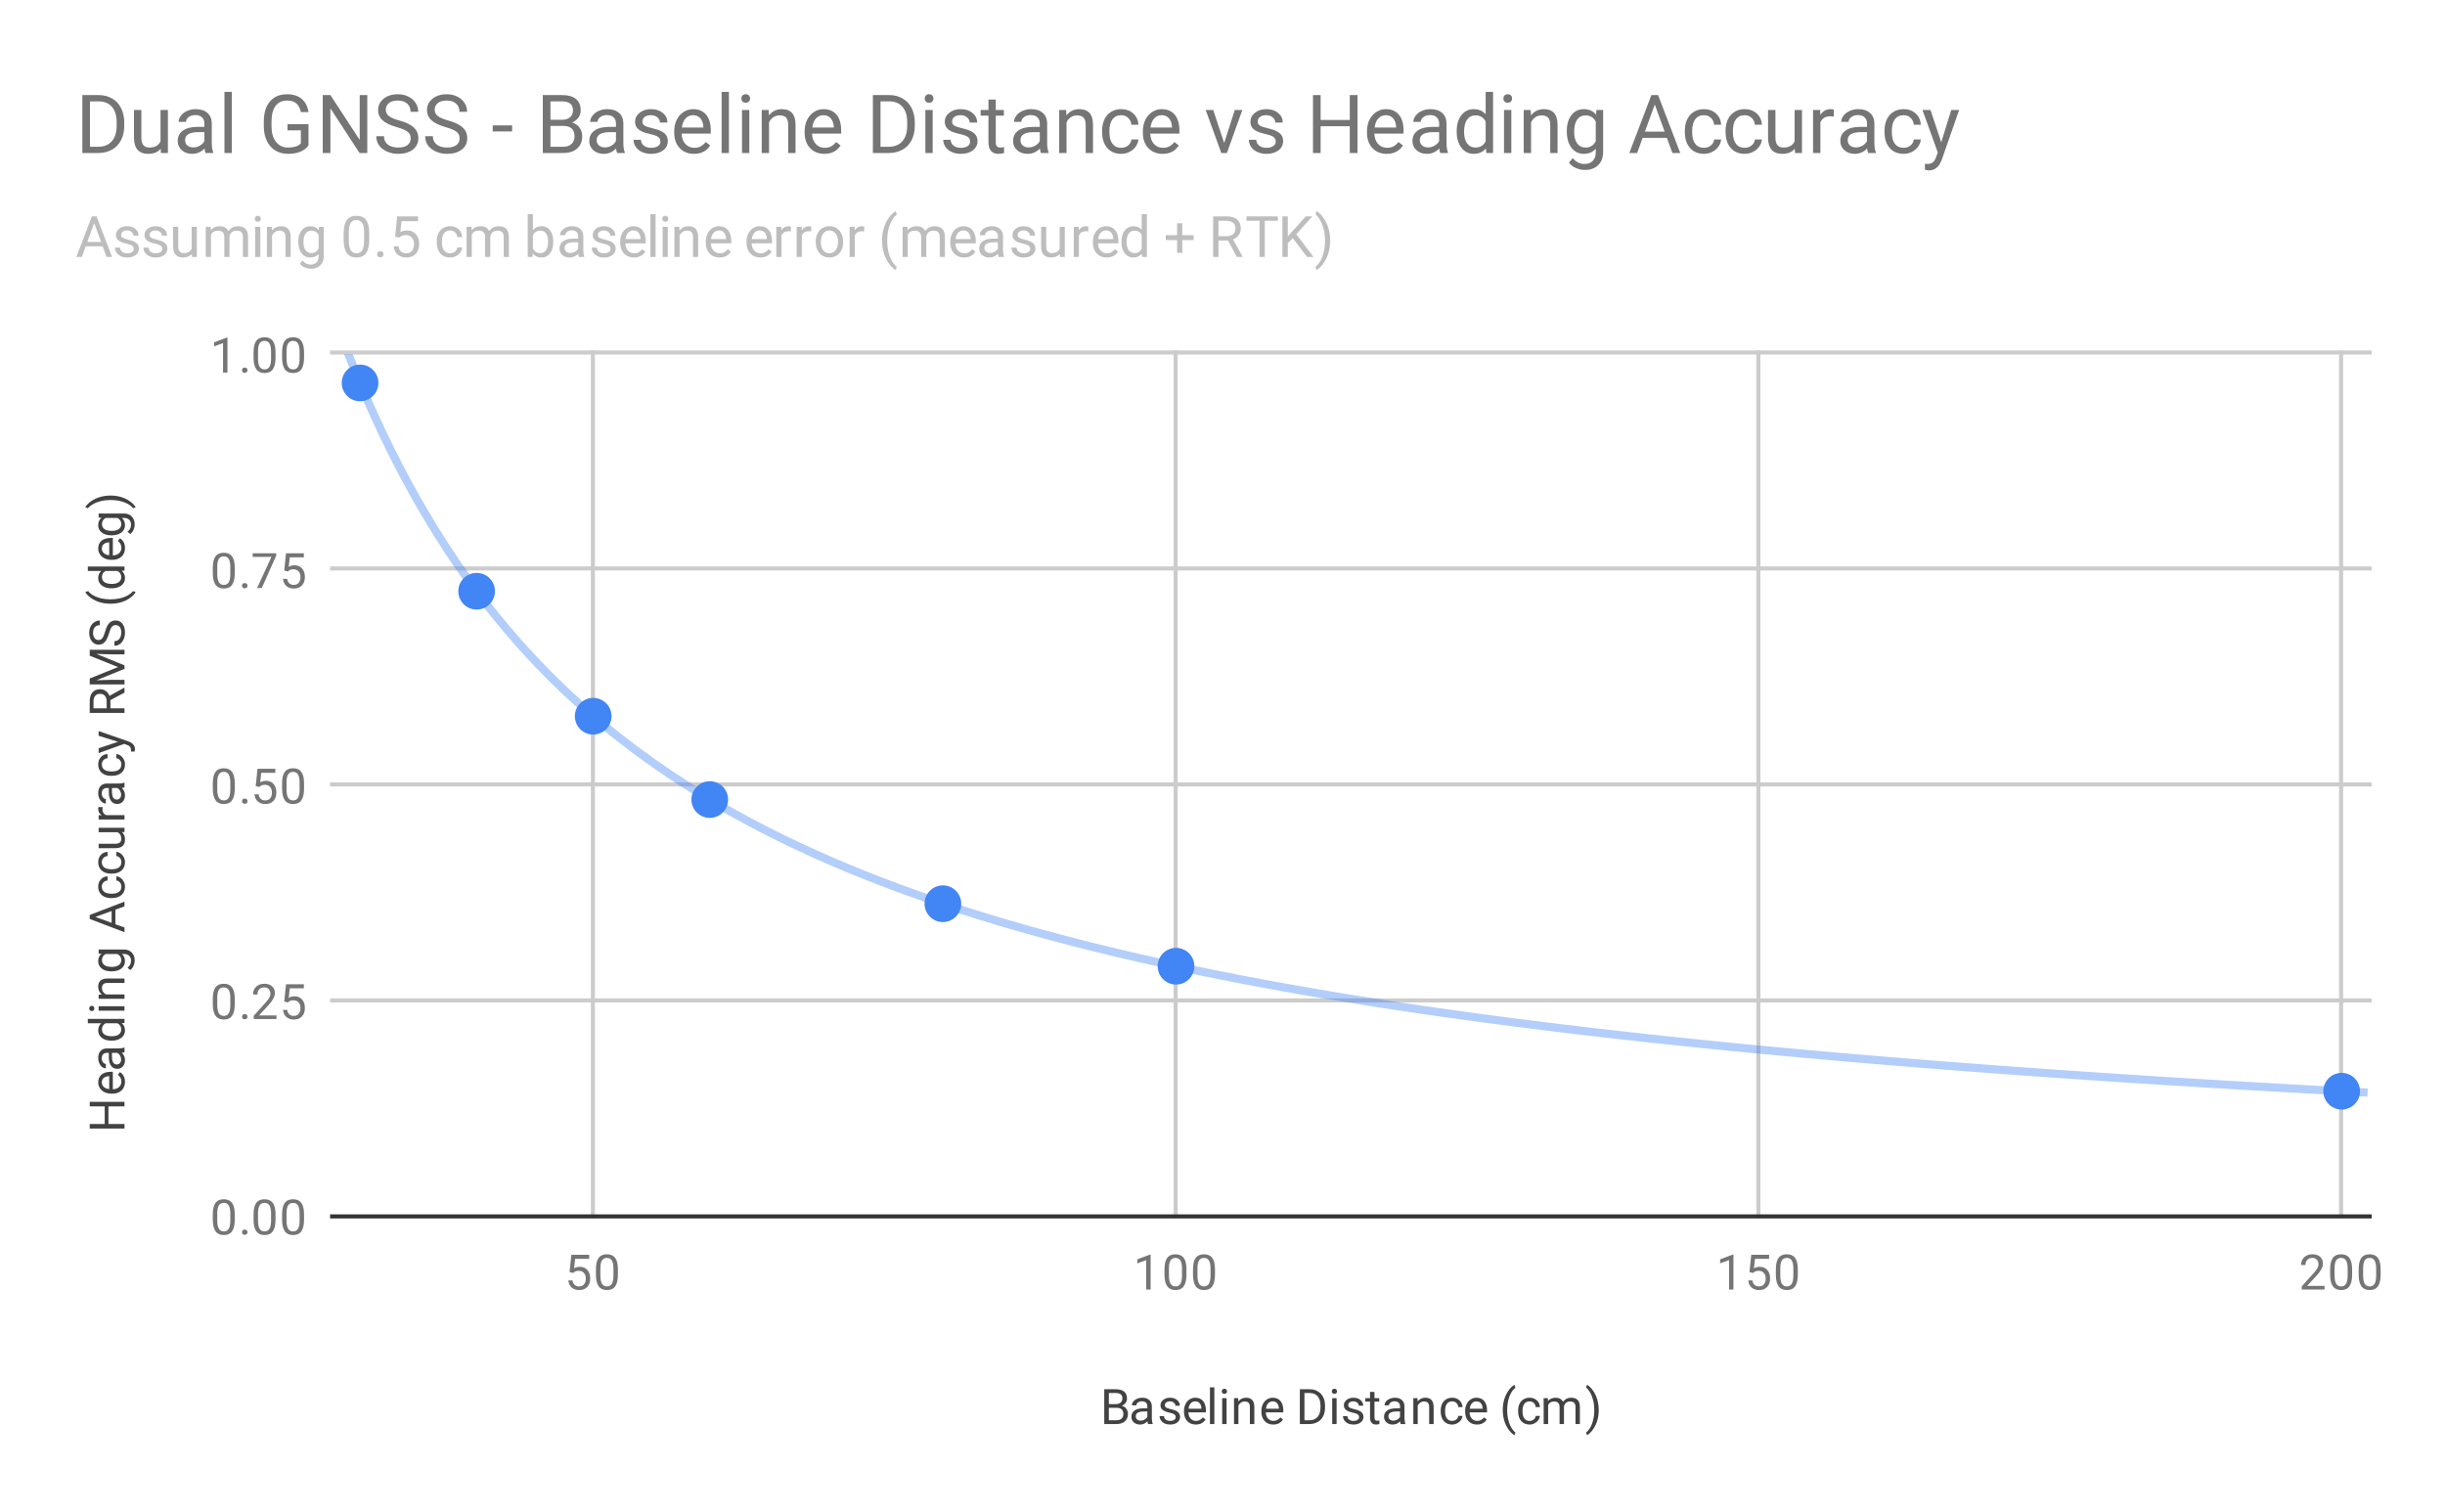 <svg version="1.1" viewBox="0.0 0.0 600.0 371.0" fill="none" stroke="none" stroke-linecap="square" stroke-miterlimit="10" width="600" height="371" xmlns:xlink="http://www.w3.org/1999/xlink" xmlns="http://www.w3.org/2000/svg"><path fill="#ffffff" d="M0 0L600.0 0L600.0 371.0L0 371.0L0 0Z" fill-rule="nonzero"/><path stroke="#cccccc" stroke-width="1.0" stroke-linecap="butt" d="M145.5 86.5L145.5 298.5" fill-rule="nonzero"/><path stroke="#cccccc" stroke-width="1.0" stroke-linecap="butt" d="M288.5 86.5L288.5 298.5" fill-rule="nonzero"/><path stroke="#cccccc" stroke-width="1.0" stroke-linecap="butt" d="M431.5 86.5L431.5 298.5" fill-rule="nonzero"/><path stroke="#cccccc" stroke-width="1.0" stroke-linecap="butt" d="M574.5 86.5L574.5 298.5" fill-rule="nonzero"/><path stroke="#333333" stroke-width="1.0" stroke-linecap="butt" d="M81.5 298.5L581.5 298.5" fill-rule="nonzero"/><path stroke="#cccccc" stroke-width="1.0" stroke-linecap="butt" d="M81.5 245.5L581.5 245.5" fill-rule="nonzero"/><path stroke="#cccccc" stroke-width="1.0" stroke-linecap="butt" d="M81.5 192.5L581.5 192.5" fill-rule="nonzero"/><path stroke="#cccccc" stroke-width="1.0" stroke-linecap="butt" d="M81.5 139.5L581.5 139.5" fill-rule="nonzero"/><path stroke="#cccccc" stroke-width="1.0" stroke-linecap="butt" d="M81.5 86.5L581.5 86.5" fill-rule="nonzero"/><clipPath id="id_0"><path d="M81.55 86.917L581.45 86.917L581.45 298.45L81.55 298.45L81.55 86.917Z" clip-rule="nonzero"/></clipPath><path stroke="#4285f4" stroke-width="2.0" stroke-linecap="butt" stroke-opacity="0.4" clip-path="url(#id_0)" d="C9.333 -1217.665 10.667 -1876.199 12.0 -1557.435C13.333 -1238.672 14.667 -1147.472 16.0 -1005.707C17.333 -863.942 18.667 -787.894 20.0 -706.846C21.333 -625.799 22.667 -572.08 24.0 -519.423C25.333 -466.765 26.667 -427.925 28.0 -390.903C29.333 -353.88 30.667 -324.762 32.0 -297.288C33.333 -269.815 34.667 -247.267 36.0 -226.06C37.333 -204.853 38.667 -186.915 40.0 -170.045C41.333 -153.175 42.667 -138.582 44.0 -124.84C45.333 -111.098 46.667 -99.003 48.0 -87.591C49.333 -76.179 50.667 -65.996 52.0 -56.367C53.333 -46.738 54.667 -38.051 56.0 -29.817C57.333 -21.583 58.667 -14.085 60.0 -6.963C61.333 0.159 62.667 6.695 64.0 12.916C65.333 19.137 66.667 24.884 68.0 30.365C69.333 35.847 70.667 40.938 72.0 45.804C73.333 50.671 74.667 55.213 76.0 59.562C77.333 63.911 78.667 67.989 80.0 71.899C81.333 75.809 82.667 79.49 84.0 83.024C85.333 86.559 86.667 89.897 88.0 93.108C89.333 96.319 90.667 99.36 92.0 102.29C93.333 105.22 94.667 108.002 96.0 110.686C97.333 113.37 98.667 115.925 100.0 118.393C101.333 120.86 102.667 123.215 104.0 125.492C105.333 127.768 106.667 129.945 108.0 132.052C109.333 134.159 110.667 136.177 112.0 138.133C113.333 140.088 114.667 141.965 116.0 143.785C117.333 145.605 118.667 147.354 120.0 149.052C121.333 150.75 122.667 152.385 124.0 153.973C125.333 155.56 126.667 157.091 128.0 158.579C129.333 160.067 130.667 161.504 132.0 162.901C133.333 164.298 134.667 165.649 136.0 166.964C137.333 168.279 138.667 169.551 140.0 170.79C141.333 172.029 142.667 173.23 144.0 174.4C145.333 175.57 146.667 176.705 148.0 177.811C149.333 178.918 150.667 179.992 152.0 181.04C153.333 182.088 154.667 183.106 156.0 184.1C157.333 185.095 158.667 186.061 160.0 187.005C161.333 187.95 162.667 188.868 164.0 189.766C165.333 190.665 166.667 191.539 168.0 192.394C169.333 193.249 170.667 194.082 172.0 194.897C173.333 195.713 174.667 196.507 176.0 197.285C177.333 198.063 178.667 198.822 180.0 199.566C181.333 200.309 182.667 201.035 184.0 201.746C185.333 202.456 186.667 203.151 188.0 203.831C189.333 204.512 190.667 205.177 192.0 205.829C193.333 206.481 194.667 207.119 196.0 207.744C197.333 208.37 198.667 208.981 200.0 209.582C201.333 210.182 202.667 210.769 204.0 211.346C205.333 211.923 206.667 212.487 208.0 213.042C209.333 213.596 210.667 214.14 212.0 214.673C213.333 215.207 214.667 215.729 216.0 216.243C217.333 216.757 218.667 217.26 220.0 217.755C221.333 218.25 222.667 218.735 224.0 219.213C225.333 219.69 226.667 220.158 228.0 220.618C229.333 221.079 230.667 221.531 232.0 221.975C233.333 222.42 234.667 222.856 236.0 223.286C237.333 223.715 238.667 224.137 240.0 224.552C241.333 224.967 242.667 225.375 244.0 225.776C245.333 226.177 246.667 226.572 248.0 226.96C249.333 227.349 250.667 227.731 252.0 228.107C253.333 228.483 254.667 228.852 256.0 229.217C257.333 229.581 258.667 229.939 260.0 230.292C261.333 230.645 262.667 230.993 264.0 231.335C265.333 231.678 266.667 232.014 268.0 232.346C269.333 232.679 270.667 233.005 272.0 233.328C273.333 233.65 274.667 233.967 276.0 234.28C277.333 234.593 278.667 234.901 280.0 235.205C281.333 235.509 282.667 235.809 284.0 236.104C285.333 236.4 286.667 236.691 288.0 236.978C289.333 237.265 290.667 237.548 292.0 237.827C293.333 238.107 294.667 238.382 296.0 238.654C297.333 238.925 298.667 239.193 300.0 239.458C301.333 239.722 302.667 239.983 304.0 240.241C305.333 240.498 306.667 240.752 308.0 241.003C309.333 241.254 310.667 241.501 312.0 241.745C313.333 241.99 314.667 242.231 316.0 242.469C317.333 242.707 318.667 242.942 320.0 243.174C321.333 243.407 322.667 243.636 324.0 243.862C325.333 244.089 326.667 244.312 328.0 244.533C329.333 244.754 330.667 244.972 332.0 245.188C333.333 245.403 334.667 245.616 336.0 245.827C337.333 246.037 338.667 246.245 340.0 246.45C341.333 246.656 342.667 246.859 344.0 247.06C345.333 247.26 346.667 247.459 348.0 247.655C349.333 247.851 350.667 248.044 352.0 248.236C353.333 248.428 354.667 248.617 356.0 248.804C357.333 248.992 358.667 249.177 360.0 249.36C361.333 249.543 362.667 249.724 364.0 249.903C365.333 250.082 366.667 250.259 368.0 250.435C369.333 250.61 370.667 250.783 372.0 250.954C373.333 251.126 374.667 251.295 376.0 251.463C377.333 251.631 378.667 251.797 380.0 251.961C381.333 252.125 382.667 252.288 384.0 252.448C385.333 252.609 386.667 252.768 388.0 252.926C389.333 253.083 390.667 253.239 392.0 253.393C393.333 253.548 394.667 253.7 396.0 253.851C397.333 254.003 398.667 254.152 400.0 254.3C401.333 254.448 402.667 254.595 404.0 254.74C405.333 254.885 406.667 255.029 408.0 255.171C409.333 255.314 410.667 255.455 412.0 255.594C413.333 255.734 414.667 255.872 416.0 256.009C417.333 256.146 418.667 256.281 420.0 256.416C421.333 256.55 422.667 256.683 424.0 256.814C425.333 256.946 426.667 257.077 428.0 257.206C429.333 257.335 430.667 257.463 432.0 257.59C433.333 257.717 434.667 257.843 436.0 257.967C437.333 258.092 438.667 258.215 440.0 258.337C441.333 258.46 442.667 258.581 444.0 258.701C445.333 258.821 446.667 258.94 448.0 259.058C449.333 259.176 450.667 259.292 452.0 259.408C453.333 259.524 454.667 259.639 456.0 259.753C457.333 259.866 458.667 259.979 460.0 260.091C461.333 260.203 462.667 260.314 464.0 260.424C465.333 260.533 466.667 260.642 468.0 260.75C469.333 260.858 470.667 260.965 472.0 261.072C473.333 261.178 474.667 261.283 476.0 261.387C477.333 261.492 478.667 261.595 480.0 261.698C481.333 261.8 482.667 261.902 484.0 262.003C485.333 262.104 486.667 262.204 488.0 262.303C489.333 262.403 490.667 262.501 492.0 262.599C493.333 262.697 494.667 262.793 496.0 262.889C497.333 262.986 498.667 263.081 500.0 263.175C501.333 263.27 502.667 263.364 504.0 263.457C505.333 263.55 506.667 263.642 508.0 263.734C509.333 263.825 510.667 263.916 512.0 264.006C513.333 264.096 514.667 264.186 516.0 264.275C517.333 264.363 518.667 264.451 520.0 264.539C521.333 264.626 522.667 264.713 524.0 264.799C525.333 264.885 526.667 264.97 528.0 265.055C529.333 265.14 530.667 265.224 532.0 265.307C533.333 265.391 534.667 265.474 536.0 265.556C537.333 265.638 538.667 265.72 540.0 265.801C541.333 265.882 542.667 265.962 544.0 266.042C545.333 266.122 546.667 266.201 548.0 266.28C549.333 266.358 550.667 266.436 552.0 266.514C553.333 266.591 554.667 266.668 556.0 266.745C557.333 266.821 558.667 266.897 560.0 266.972C561.333 267.047 562.667 267.122 564.0 267.196C565.333 267.271 566.667 267.344 568.0 267.417C569.333 267.491 570.667 267.563 572.0 267.635C573.333 267.708 574.667 267.779 576.0 267.85C577.333 267.921 580.0 268.062 580.0 268.062" fill-rule="nonzero"/><path fill="#4285f4" clip-path="url(#id_0)" d="M579.141 267.778C579.141 270.263 577.126 272.278 574.641 272.278C572.155 272.278 570.141 270.263 570.141 267.778C570.141 265.292 572.155 263.278 574.641 263.278C577.126 263.278 579.141 265.292 579.141 267.778Z" fill-rule="nonzero"/><path fill="#4285f4" clip-path="url(#id_0)" d="M293.093 237.105C293.093 239.591 291.078 241.605 288.593 241.605C286.108 241.605 284.093 239.591 284.093 237.105C284.093 234.62 286.108 232.605 288.593 232.605C291.078 232.605 293.093 234.62 293.093 237.105Z" fill-rule="nonzero"/><path fill="#4285f4" clip-path="url(#id_0)" d="M235.883 221.769C235.883 224.254 233.869 226.269 231.383 226.269C228.898 226.269 226.883 224.254 226.883 221.769C226.883 219.284 228.898 217.269 231.383 217.269C233.869 217.269 235.883 219.284 235.883 221.769Z" fill-rule="nonzero"/><path fill="#4285f4" clip-path="url(#id_0)" d="M178.674 196.209C178.674 198.694 176.659 200.709 174.174 200.709C171.688 200.709 169.674 198.694 169.674 196.209C169.674 193.724 171.688 191.709 174.174 191.709C176.659 191.709 178.674 193.724 178.674 196.209Z" fill-rule="nonzero"/><path fill="#4285f4" clip-path="url(#id_0)" d="M150.069 175.761C150.069 178.246 148.054 180.261 145.569 180.261C143.084 180.261 141.069 178.246 141.069 175.761C141.069 173.275 143.084 171.261 145.569 171.261C148.054 171.261 150.069 173.275 150.069 175.761Z" fill-rule="nonzero"/><path fill="#4285f4" clip-path="url(#id_0)" d="M121.464 145.088C121.464 147.574 119.449 149.588 116.964 149.588C114.479 149.588 112.464 147.574 112.464 145.088C112.464 142.603 114.479 140.588 116.964 140.588C119.449 140.588 121.464 142.603 121.464 145.088Z" fill-rule="nonzero"/><path fill="#4285f4" clip-path="url(#id_0)" d="M92.859 93.968C92.859 96.453 90.845 98.468 88.359 98.468C85.874 98.468 83.859 96.453 83.859 93.968C83.859 91.483 85.874 89.468 88.359 89.468C90.845 89.468 92.859 91.483 92.859 93.968Z" fill-rule="nonzero"/><path fill="#424242" d="M270.984 349.45L270.984 340.919L273.781 340.919Q275.172 340.919 275.859 341.497Q276.562 342.059 276.562 343.184Q276.562 343.794 276.219 344.262Q275.891 344.716 275.297 344.966Q276.0 345.153 276.391 345.7Q276.797 346.231 276.797 346.981Q276.797 348.137 276.047 348.794Q275.312 349.45 273.953 349.45L270.984 349.45ZM272.109 345.466L272.109 348.528L273.969 348.528Q274.766 348.528 275.219 348.122Q275.672 347.716 275.672 346.997Q275.672 345.466 273.984 345.466L272.109 345.466ZM272.109 344.559L273.812 344.559Q274.547 344.559 274.984 344.2Q275.438 343.825 275.438 343.184Q275.438 342.481 275.031 342.169Q274.625 341.841 273.781 341.841L272.109 341.841L272.109 344.559ZM281.734 349.45Q281.641 349.262 281.578 348.778Q280.828 349.575 279.781 349.575Q278.844 349.575 278.234 349.044Q277.641 348.512 277.641 347.684Q277.641 346.7 278.391 346.153Q279.141 345.606 280.516 345.606L281.562 345.606L281.562 345.106Q281.562 344.544 281.219 344.216Q280.891 343.872 280.219 343.872Q279.641 343.872 279.25 344.169Q278.859 344.45 278.859 344.872L277.766 344.872Q277.766 344.387 278.094 343.95Q278.438 343.512 279.016 343.262Q279.594 342.997 280.281 342.997Q281.391 342.997 282.0 343.544Q282.625 344.091 282.656 345.044L282.656 347.966Q282.656 348.841 282.875 349.356L282.875 349.45L281.734 349.45ZM279.938 348.622Q280.453 348.622 280.906 348.356Q281.359 348.091 281.562 347.669L281.562 346.372L280.719 346.372Q278.719 346.372 278.719 347.544Q278.719 348.044 279.062 348.341Q279.406 348.622 279.938 348.622ZM288.516 347.762Q288.516 347.325 288.172 347.091Q287.844 346.841 287.016 346.669Q286.203 346.497 285.719 346.247Q285.234 345.997 285.0 345.669Q284.781 345.325 284.781 344.856Q284.781 344.075 285.438 343.544Q286.094 342.997 287.125 342.997Q288.203 342.997 288.859 343.559Q289.531 344.106 289.531 344.966L288.453 344.966Q288.453 344.528 288.062 344.216Q287.688 343.887 287.125 343.887Q286.531 343.887 286.188 344.153Q285.859 344.403 285.859 344.809Q285.859 345.2 286.172 345.403Q286.484 345.606 287.297 345.794Q288.109 345.966 288.609 346.216Q289.109 346.466 289.344 346.825Q289.594 347.184 289.594 347.684Q289.594 348.544 288.906 349.059Q288.234 349.575 287.156 349.575Q286.391 349.575 285.797 349.309Q285.219 349.028 284.891 348.544Q284.562 348.059 284.562 347.497L285.641 347.497Q285.672 348.044 286.078 348.372Q286.484 348.684 287.156 348.684Q287.766 348.684 288.141 348.434Q288.516 348.184 288.516 347.762ZM293.453 349.575Q292.156 349.575 291.344 348.731Q290.547 347.872 290.547 346.45L290.547 346.262Q290.547 345.309 290.906 344.575Q291.266 343.825 291.906 343.419Q292.562 342.997 293.312 342.997Q294.547 342.997 295.234 343.809Q295.922 344.622 295.922 346.137L295.922 346.591L291.625 346.591Q291.656 347.528 292.172 348.106Q292.703 348.684 293.516 348.684Q294.078 348.684 294.469 348.45Q294.875 348.216 295.188 347.825L295.844 348.341Q295.047 349.575 293.453 349.575ZM293.312 343.887Q292.656 343.887 292.203 344.372Q291.766 344.841 291.672 345.7L294.844 345.7L294.844 345.622Q294.797 344.794 294.391 344.341Q294.0 343.887 293.312 343.887ZM298.0 349.45L296.922 349.45L296.922 340.45L298.0 340.45L298.0 349.45ZM301.0 349.45L299.922 349.45L299.922 343.106L301.0 343.106L301.0 349.45ZM299.828 341.434Q299.828 341.169 299.984 340.981Q300.156 340.794 300.469 340.794Q300.781 340.794 300.938 340.981Q301.109 341.169 301.109 341.434Q301.109 341.684 300.938 341.872Q300.781 342.044 300.469 342.044Q300.156 342.044 299.984 341.872Q299.828 341.684 299.828 341.434ZM303.844 343.106L303.875 343.903Q304.609 342.997 305.781 342.997Q307.797 342.997 307.812 345.262L307.812 349.45L306.719 349.45L306.719 345.247Q306.719 344.575 306.406 344.247Q306.109 343.919 305.453 343.919Q304.922 343.919 304.516 344.2Q304.125 344.481 303.906 344.934L303.906 349.45L302.828 349.45L302.828 343.106L303.844 343.106ZM312.453 349.575Q311.156 349.575 310.344 348.731Q309.547 347.872 309.547 346.45L309.547 346.262Q309.547 345.309 309.906 344.575Q310.266 343.825 310.906 343.419Q311.562 342.997 312.312 342.997Q313.547 342.997 314.234 343.809Q314.922 344.622 314.922 346.137L314.922 346.591L310.625 346.591Q310.656 347.528 311.172 348.106Q311.703 348.684 312.516 348.684Q313.078 348.684 313.469 348.45Q313.875 348.216 314.188 347.825L314.844 348.341Q314.047 349.575 312.453 349.575ZM312.312 343.887Q311.656 343.887 311.203 344.372Q310.766 344.841 310.672 345.7L313.844 345.7L313.844 345.622Q313.797 344.794 313.391 344.341Q313.0 343.887 312.312 343.887ZM318.984 349.45L318.984 340.919L321.406 340.919Q322.516 340.919 323.359 341.419Q324.219 341.903 324.688 342.809Q325.156 343.716 325.156 344.903L325.156 345.434Q325.156 346.653 324.688 347.559Q324.234 348.466 323.359 348.95Q322.5 349.434 321.359 349.45L318.984 349.45ZM320.109 341.841L320.109 348.528L321.297 348.528Q322.594 348.528 323.312 347.731Q324.047 346.919 324.047 345.419L324.047 344.919Q324.047 343.466 323.359 342.669Q322.688 341.856 321.422 341.841L320.109 341.841ZM328.0 349.45L326.922 349.45L326.922 343.106L328.0 343.106L328.0 349.45ZM326.828 341.434Q326.828 341.169 326.984 340.981Q327.156 340.794 327.469 340.794Q327.781 340.794 327.938 340.981Q328.109 341.169 328.109 341.434Q328.109 341.684 327.938 341.872Q327.781 342.044 327.469 342.044Q327.156 342.044 326.984 341.872Q326.828 341.684 326.828 341.434ZM333.516 347.762Q333.516 347.325 333.172 347.091Q332.844 346.841 332.016 346.669Q331.203 346.497 330.719 346.247Q330.234 345.997 330.0 345.669Q329.781 345.325 329.781 344.856Q329.781 344.075 330.438 343.544Q331.094 342.997 332.125 342.997Q333.203 342.997 333.859 343.559Q334.531 344.106 334.531 344.966L333.453 344.966Q333.453 344.528 333.062 344.216Q332.688 343.887 332.125 343.887Q331.531 343.887 331.188 344.153Q330.859 344.403 330.859 344.809Q330.859 345.2 331.172 345.403Q331.484 345.606 332.297 345.794Q333.109 345.966 333.609 346.216Q334.109 346.466 334.344 346.825Q334.594 347.184 334.594 347.684Q334.594 348.544 333.906 349.059Q333.234 349.575 332.156 349.575Q331.391 349.575 330.797 349.309Q330.219 349.028 329.891 348.544Q329.562 348.059 329.562 347.497L330.641 347.497Q330.672 348.044 331.078 348.372Q331.484 348.684 332.156 348.684Q332.766 348.684 333.141 348.434Q333.516 348.184 333.516 347.762ZM337.297 341.575L337.297 343.106L338.469 343.106L338.469 343.95L337.297 343.95L337.297 347.872Q337.297 348.262 337.453 348.45Q337.609 348.637 337.984 348.637Q338.172 348.637 338.5 348.575L338.5 349.45Q338.078 349.575 337.672 349.575Q336.953 349.575 336.578 349.137Q336.203 348.684 336.203 347.872L336.203 343.95L335.047 343.95L335.047 343.106L336.203 343.106L336.203 341.575L337.297 341.575ZM343.734 349.45Q343.641 349.262 343.578 348.778Q342.828 349.575 341.781 349.575Q340.844 349.575 340.234 349.044Q339.641 348.512 339.641 347.684Q339.641 346.7 340.391 346.153Q341.141 345.606 342.516 345.606L343.562 345.606L343.562 345.106Q343.562 344.544 343.219 344.216Q342.891 343.872 342.219 343.872Q341.641 343.872 341.25 344.169Q340.859 344.45 340.859 344.872L339.766 344.872Q339.766 344.387 340.094 343.95Q340.438 343.512 341.016 343.262Q341.594 342.997 342.281 342.997Q343.391 342.997 344.0 343.544Q344.625 344.091 344.656 345.044L344.656 347.966Q344.656 348.841 344.875 349.356L344.875 349.45L343.734 349.45ZM341.938 348.622Q342.453 348.622 342.906 348.356Q343.359 348.091 343.562 347.669L343.562 346.372L342.719 346.372Q340.719 346.372 340.719 347.544Q340.719 348.044 341.062 348.341Q341.406 348.622 341.938 348.622ZM347.844 343.106L347.875 343.903Q348.609 342.997 349.781 342.997Q351.797 342.997 351.812 345.262L351.812 349.45L350.719 349.45L350.719 345.247Q350.719 344.575 350.406 344.247Q350.109 343.919 349.453 343.919Q348.922 343.919 348.516 344.2Q348.125 344.481 347.906 344.934L347.906 349.45L346.828 349.45L346.828 343.106L347.844 343.106ZM356.359 348.684Q356.938 348.684 357.375 348.341Q357.812 347.981 357.859 347.45L358.891 347.45Q358.859 347.997 358.5 348.497Q358.156 348.981 357.578 349.278Q357.016 349.575 356.359 349.575Q355.062 349.575 354.297 348.716Q353.547 347.841 353.547 346.341L353.547 346.153Q353.547 345.231 353.875 344.512Q354.219 343.794 354.844 343.403Q355.484 342.997 356.359 342.997Q357.422 342.997 358.125 343.637Q358.844 344.262 358.891 345.294L357.859 345.294Q357.812 344.669 357.391 344.278Q356.969 343.887 356.359 343.887Q355.531 343.887 355.078 344.481Q354.625 345.075 354.625 346.2L354.625 346.403Q354.625 347.497 355.078 348.091Q355.531 348.684 356.359 348.684ZM362.453 349.575Q361.156 349.575 360.344 348.731Q359.547 347.872 359.547 346.45L359.547 346.262Q359.547 345.309 359.906 344.575Q360.266 343.825 360.906 343.419Q361.562 342.997 362.312 342.997Q363.547 342.997 364.234 343.809Q364.922 344.622 364.922 346.137L364.922 346.591L360.625 346.591Q360.656 347.528 361.172 348.106Q361.703 348.684 362.516 348.684Q363.078 348.684 363.469 348.45Q363.875 348.216 364.188 347.825L364.844 348.341Q364.047 349.575 362.453 349.575ZM362.312 343.887Q361.656 343.887 361.203 344.372Q360.766 344.841 360.672 345.7L363.844 345.7L363.844 345.622Q363.797 344.794 363.391 344.341Q363.0 343.887 362.312 343.887ZM368.781 345.981Q368.781 344.669 369.125 343.45Q369.484 342.231 370.188 341.231Q370.891 340.231 371.656 339.825L371.875 340.544Q371.016 341.2 370.469 342.544Q369.922 343.887 369.875 345.559L369.859 346.059Q369.859 348.325 370.688 349.981Q371.188 350.981 371.875 351.544L371.656 352.2Q370.875 351.778 370.156 350.747Q368.781 348.762 368.781 345.981ZM375.359 348.684Q375.938 348.684 376.375 348.341Q376.812 347.981 376.859 347.45L377.891 347.45Q377.859 347.997 377.5 348.497Q377.156 348.981 376.578 349.278Q376.016 349.575 375.359 349.575Q374.062 349.575 373.297 348.716Q372.547 347.841 372.547 346.341L372.547 346.153Q372.547 345.231 372.875 344.512Q373.219 343.794 373.844 343.403Q374.484 342.997 375.359 342.997Q376.422 342.997 377.125 343.637Q377.844 344.262 377.891 345.294L376.859 345.294Q376.812 344.669 376.391 344.278Q375.969 343.887 375.359 343.887Q374.531 343.887 374.078 344.481Q373.625 345.075 373.625 346.2L373.625 346.403Q373.625 347.497 374.078 348.091Q374.531 348.684 375.359 348.684ZM379.844 343.106L379.875 343.809Q380.562 342.997 381.75 342.997Q383.078 342.997 383.562 344.012Q383.875 343.559 384.375 343.278Q384.891 342.997 385.578 342.997Q387.672 342.997 387.703 345.2L387.703 349.45L386.625 349.45L386.625 345.262Q386.625 344.591 386.312 344.262Q386.0 343.919 385.266 343.919Q384.656 343.919 384.25 344.278Q383.859 344.637 383.797 345.247L383.797 349.45L382.719 349.45L382.719 345.294Q382.719 343.919 381.359 343.919Q380.297 343.919 379.906 344.825L379.906 349.45L378.812 349.45L378.812 343.106L379.844 343.106ZM392.328 346.044Q392.328 347.356 391.984 348.559Q391.641 349.747 390.922 350.762Q390.219 351.778 389.453 352.2L389.219 351.544Q390.125 350.856 390.672 349.403Q391.219 347.934 391.234 346.169L391.234 345.981Q391.234 344.747 390.969 343.684Q390.719 342.622 390.25 341.794Q389.797 340.95 389.219 340.481L389.453 339.825Q390.219 340.247 390.922 341.247Q391.625 342.247 391.969 343.466Q392.328 344.669 392.328 346.044Z" fill-rule="nonzero"/><path fill="#424242" d="M30.55 270.386L30.55 271.511L26.613 271.511L26.613 275.824L30.55 275.824L30.55 276.949L22.019 276.949L22.019 275.824L25.691 275.824L25.691 271.511L22.019 271.511L22.019 270.386L30.55 270.386ZM30.675 265.48Q30.675 266.777 29.831 267.59Q28.972 268.386 27.55 268.386L27.363 268.386Q26.409 268.386 25.675 268.027Q24.925 267.668 24.519 267.027Q24.097 266.371 24.097 265.621Q24.097 264.386 24.909 263.699Q25.722 263.011 27.238 263.011L27.691 263.011L27.691 267.308Q28.628 267.277 29.206 266.761Q29.784 266.23 29.784 265.418Q29.784 264.855 29.55 264.465Q29.316 264.058 28.925 263.746L29.441 263.09Q30.675 263.886 30.675 265.48ZM24.988 265.621Q24.988 266.277 25.472 266.73Q25.941 267.168 26.8 267.261L26.8 264.09L26.722 264.09Q25.894 264.136 25.441 264.543Q24.988 264.933 24.988 265.621ZM30.55 258.199Q30.363 258.293 29.878 258.355Q30.675 259.105 30.675 260.152Q30.675 261.09 30.144 261.699Q29.613 262.293 28.784 262.293Q27.8 262.293 27.253 261.543Q26.706 260.793 26.706 259.418L26.706 258.371L26.206 258.371Q25.644 258.371 25.316 258.715Q24.972 259.043 24.972 259.715Q24.972 260.293 25.269 260.683Q25.55 261.074 25.972 261.074L25.972 262.168Q25.488 262.168 25.05 261.84Q24.613 261.496 24.363 260.918Q24.097 260.34 24.097 259.652Q24.097 258.543 24.644 257.933Q25.191 257.308 26.144 257.277L29.066 257.277Q29.941 257.277 30.456 257.058L30.55 257.058L30.55 258.199ZM29.722 259.996Q29.722 259.48 29.456 259.027Q29.191 258.574 28.769 258.371L27.472 258.371L27.472 259.215Q27.472 261.215 28.644 261.215Q29.144 261.215 29.441 260.871Q29.722 260.527 29.722 259.996ZM27.331 255.371Q25.863 255.371 24.988 254.683Q24.097 253.996 24.097 252.871Q24.097 251.761 24.847 251.105L21.55 251.105L21.55 250.027L30.55 250.027L30.55 251.027L29.863 251.074Q30.675 251.73 30.675 252.886Q30.675 253.98 29.769 254.683Q28.863 255.371 27.409 255.371L27.331 255.371ZM27.456 254.293Q28.534 254.293 29.144 253.855Q29.753 253.402 29.753 252.621Q29.753 251.59 28.816 251.105L25.909 251.105Q25.019 251.59 25.019 252.605Q25.019 253.402 25.628 253.855Q26.238 254.293 27.456 254.293ZM30.55 246.933L30.55 248.011L24.206 248.011L24.206 246.933L30.55 246.933ZM22.534 248.105Q22.269 248.105 22.081 247.949Q21.894 247.777 21.894 247.465Q21.894 247.152 22.081 246.996Q22.269 246.824 22.534 246.824Q22.784 246.824 22.972 246.996Q23.144 247.152 23.144 247.465Q23.144 247.777 22.972 247.949Q22.784 248.105 22.534 248.105ZM24.206 244.09L25.003 244.058Q24.097 243.324 24.097 242.152Q24.097 240.136 26.363 240.121L30.55 240.121L30.55 241.215L26.347 241.215Q25.675 241.215 25.347 241.527Q25.019 241.824 25.019 242.48Q25.019 243.011 25.3 243.418Q25.581 243.808 26.034 244.027L30.55 244.027L30.55 245.105L24.206 245.105L24.206 244.09ZM27.331 238.371Q25.847 238.371 24.972 237.683Q24.097 236.996 24.097 235.871Q24.097 234.715 24.909 234.058L24.206 234.011L24.206 233.011L30.394 233.011Q31.628 233.011 32.331 233.746Q33.05 234.48 33.05 235.699Q33.05 236.386 32.753 237.043Q32.456 237.699 31.956 238.043L31.3 237.48Q32.159 236.793 32.159 235.777Q32.159 234.996 31.706 234.558Q31.269 234.105 30.456 234.105L29.909 234.105Q30.675 234.761 30.675 235.886Q30.675 236.996 29.784 237.683Q28.878 238.371 27.331 238.371ZM27.456 237.277Q28.519 237.277 29.144 236.84Q29.753 236.402 29.753 235.605Q29.753 234.59 28.816 234.105L25.925 234.105Q25.019 234.605 25.019 235.605Q25.019 236.386 25.628 236.84Q26.238 237.277 27.456 237.277ZM28.316 223.23L28.316 226.808L30.55 227.605L30.55 228.761L22.019 225.511L22.019 224.527L30.55 221.261L30.55 222.418L28.316 223.23ZM27.394 226.465L27.394 223.558L23.409 225.011L27.394 226.465ZM29.784 217.574Q29.784 216.996 29.441 216.558Q29.081 216.121 28.55 216.074L28.55 215.043Q29.097 215.074 29.597 215.433Q30.081 215.777 30.378 216.355Q30.675 216.918 30.675 217.574Q30.675 218.871 29.816 219.636Q28.941 220.386 27.441 220.386L27.253 220.386Q26.331 220.386 25.613 220.058Q24.894 219.715 24.503 219.09Q24.097 218.449 24.097 217.574Q24.097 216.511 24.738 215.808Q25.363 215.09 26.394 215.043L26.394 216.074Q25.769 216.121 25.378 216.543Q24.988 216.965 24.988 217.574Q24.988 218.402 25.581 218.855Q26.175 219.308 27.3 219.308L27.503 219.308Q28.597 219.308 29.191 218.855Q29.784 218.402 29.784 217.574ZM29.784 211.574Q29.784 210.996 29.441 210.558Q29.081 210.121 28.55 210.074L28.55 209.043Q29.097 209.074 29.597 209.433Q30.081 209.777 30.378 210.355Q30.675 210.918 30.675 211.574Q30.675 212.871 29.816 213.636Q28.941 214.386 27.441 214.386L27.253 214.386Q26.331 214.386 25.613 214.058Q24.894 213.715 24.503 213.09Q24.097 212.449 24.097 211.574Q24.097 210.511 24.738 209.808Q25.363 209.09 26.394 209.043L26.394 210.074Q25.769 210.121 25.378 210.543Q24.988 210.965 24.988 211.574Q24.988 212.402 25.581 212.855Q26.175 213.308 27.3 213.308L27.503 213.308Q28.597 213.308 29.191 212.855Q29.784 212.402 29.784 211.574ZM29.925 204.199Q30.675 204.824 30.675 206.058Q30.675 207.074 30.081 207.605Q29.488 208.136 28.331 208.136L24.206 208.136L24.206 207.058L28.3 207.058Q29.753 207.058 29.753 205.886Q29.753 204.636 28.816 204.23L24.206 204.23L24.206 203.136L30.55 203.136L30.55 204.168L29.925 204.199ZM25.175 198.043Q25.144 198.293 25.144 198.574Q25.144 199.652 26.05 200.027L30.55 200.027L30.55 201.105L24.206 201.105L24.206 200.058L24.941 200.043Q24.097 199.511 24.097 198.527Q24.097 198.215 24.175 198.043L25.175 198.043ZM30.55 193.199Q30.363 193.293 29.878 193.355Q30.675 194.105 30.675 195.152Q30.675 196.09 30.144 196.699Q29.613 197.293 28.784 197.293Q27.8 197.293 27.253 196.543Q26.706 195.793 26.706 194.418L26.706 193.371L26.206 193.371Q25.644 193.371 25.316 193.715Q24.972 194.043 24.972 194.715Q24.972 195.293 25.269 195.683Q25.55 196.074 25.972 196.074L25.972 197.168Q25.488 197.168 25.05 196.84Q24.613 196.496 24.363 195.918Q24.097 195.34 24.097 194.652Q24.097 193.543 24.644 192.933Q25.191 192.308 26.144 192.277L29.066 192.277Q29.941 192.277 30.456 192.058L30.55 192.058L30.55 193.199ZM29.722 194.996Q29.722 194.48 29.456 194.027Q29.191 193.574 28.769 193.371L27.472 193.371L27.472 194.215Q27.472 196.215 28.644 196.215Q29.144 196.215 29.441 195.871Q29.722 195.527 29.722 194.996ZM29.784 187.574Q29.784 186.996 29.441 186.558Q29.081 186.121 28.55 186.074L28.55 185.043Q29.097 185.074 29.597 185.433Q30.081 185.777 30.378 186.355Q30.675 186.918 30.675 187.574Q30.675 188.871 29.816 189.636Q28.941 190.386 27.441 190.386L27.253 190.386Q26.331 190.386 25.613 190.058Q24.894 189.715 24.503 189.09Q24.097 188.449 24.097 187.574Q24.097 186.511 24.738 185.808Q25.363 185.09 26.394 185.043L26.394 186.074Q25.769 186.121 25.378 186.543Q24.988 186.965 24.988 187.574Q24.988 188.402 25.581 188.855Q26.175 189.308 27.3 189.308L27.503 189.308Q28.597 189.308 29.191 188.855Q29.784 188.402 29.784 187.574ZM28.956 182.043L24.206 180.558L24.206 179.402L31.534 181.949Q33.113 182.543 33.113 183.824L33.097 184.043L33.019 184.433L32.144 184.433L32.159 184.152Q32.159 183.59 31.941 183.293Q31.722 182.98 31.128 182.777L30.472 182.543L24.206 184.808L24.206 183.621L28.956 182.043ZM27.097 171.808L27.097 173.824L30.55 173.824L30.55 174.949L22.019 174.949L22.019 172.121Q22.019 170.683 22.675 169.918Q23.331 169.136 24.581 169.136Q25.378 169.136 25.972 169.574Q26.566 169.996 26.863 170.761L30.472 168.761L30.55 168.761L30.55 169.965L27.097 171.808ZM26.175 173.824L26.175 172.09Q26.175 171.246 25.753 170.761Q25.316 170.261 24.581 170.261Q23.8 170.261 23.378 170.73Q22.956 171.199 22.941 172.09L22.941 173.824L26.175 173.824ZM22.019 166.496L28.972 163.699L22.019 160.918L22.019 159.449L30.55 159.449L30.55 160.574L27.222 160.574L23.644 160.465L30.55 163.277L30.55 164.136L23.659 166.933L27.222 166.824L30.55 166.824L30.55 167.949L22.019 167.949L22.019 166.496ZM26.753 155.433Q26.331 156.871 25.722 157.543Q25.113 158.199 24.222 158.199Q23.222 158.199 22.566 157.402Q21.894 156.59 21.894 155.293Q21.894 154.418 22.238 153.73Q22.581 153.043 23.175 152.668Q23.769 152.277 24.488 152.277L24.488 153.418Q23.706 153.418 23.269 153.918Q22.831 154.402 22.831 155.293Q22.831 156.121 23.206 156.59Q23.566 157.058 24.206 157.058Q24.738 157.058 25.097 156.621Q25.456 156.168 25.753 155.105Q26.05 154.043 26.409 153.449Q26.769 152.84 27.253 152.558Q27.738 152.261 28.378 152.261Q29.425 152.261 30.05 153.074Q30.675 153.886 30.675 155.23Q30.675 156.121 30.331 156.886Q29.988 157.636 29.409 158.058Q28.816 158.465 28.081 158.465L28.081 157.34Q28.847 157.34 29.3 156.761Q29.753 156.183 29.753 155.23Q29.753 154.34 29.394 153.871Q29.019 153.402 28.394 153.402Q27.769 153.402 27.425 153.84Q27.081 154.277 26.753 155.433ZM27.081 148.152Q25.769 148.152 24.55 147.808Q23.331 147.449 22.331 146.746Q21.331 146.043 20.925 145.277L21.644 145.058Q22.3 145.918 23.644 146.465Q24.988 147.011 26.659 147.058L27.159 147.074Q29.425 147.074 31.081 146.246Q32.081 145.746 32.644 145.058L33.3 145.277Q32.878 146.058 31.847 146.777Q29.863 148.152 27.081 148.152ZM27.331 144.371Q25.863 144.371 24.988 143.683Q24.097 142.996 24.097 141.871Q24.097 140.761 24.847 140.105L21.55 140.105L21.55 139.027L30.55 139.027L30.55 140.027L29.863 140.074Q30.675 140.73 30.675 141.886Q30.675 142.98 29.769 143.683Q28.863 144.371 27.409 144.371L27.331 144.371ZM27.456 143.293Q28.534 143.293 29.144 142.855Q29.753 142.402 29.753 141.621Q29.753 140.59 28.816 140.105L25.909 140.105Q25.019 140.59 25.019 141.605Q25.019 142.402 25.628 142.855Q26.238 143.293 27.456 143.293ZM30.675 134.48Q30.675 135.777 29.831 136.59Q28.972 137.386 27.55 137.386L27.363 137.386Q26.409 137.386 25.675 137.027Q24.925 136.668 24.519 136.027Q24.097 135.371 24.097 134.621Q24.097 133.386 24.909 132.699Q25.722 132.011 27.238 132.011L27.691 132.011L27.691 136.308Q28.628 136.277 29.206 135.761Q29.784 135.23 29.784 134.418Q29.784 133.855 29.55 133.465Q29.316 133.058 28.925 132.746L29.441 132.09Q30.675 132.886 30.675 134.48ZM24.988 134.621Q24.988 135.277 25.472 135.73Q25.941 136.168 26.8 136.261L26.8 133.09L26.722 133.09Q25.894 133.136 25.441 133.543Q24.988 133.933 24.988 134.621ZM27.331 131.371Q25.847 131.371 24.972 130.683Q24.097 129.996 24.097 128.871Q24.097 127.715 24.909 127.058L24.206 127.011L24.206 126.011L30.394 126.011Q31.628 126.011 32.331 126.746Q33.05 127.48 33.05 128.699Q33.05 129.386 32.753 130.043Q32.456 130.699 31.956 131.043L31.3 130.48Q32.159 129.793 32.159 128.777Q32.159 127.996 31.706 127.558Q31.269 127.105 30.456 127.105L29.909 127.105Q30.675 127.761 30.675 128.886Q30.675 129.996 29.784 130.683Q28.878 131.371 27.331 131.371ZM27.456 130.277Q28.519 130.277 29.144 129.84Q29.753 129.402 29.753 128.605Q29.753 127.59 28.816 127.105L25.925 127.105Q25.019 127.605 25.019 128.605Q25.019 129.386 25.628 129.84Q26.238 130.277 27.456 130.277ZM27.144 121.605Q28.456 121.605 29.659 121.949Q30.847 122.293 31.863 123.011Q32.878 123.715 33.3 124.48L32.644 124.715Q31.956 123.808 30.503 123.261Q29.034 122.715 27.269 122.699L27.081 122.699Q25.847 122.699 24.784 122.965Q23.722 123.215 22.894 123.683Q22.05 124.136 21.581 124.715L20.925 124.48Q21.347 123.715 22.347 123.011Q23.347 122.308 24.566 121.965Q25.769 121.605 27.144 121.605Z" fill-rule="nonzero"/><path fill="#757575" d="M57.612 299.309Q57.612 301.216 56.956 302.153Q56.316 303.075 54.925 303.075Q53.566 303.075 52.909 302.169Q52.253 301.262 52.222 299.45L52.222 298.012Q52.222 296.122 52.862 295.216Q53.519 294.294 54.909 294.294Q56.284 294.294 56.941 295.184Q57.597 296.059 57.612 297.903L57.612 299.309ZM56.519 297.825Q56.519 296.45 56.128 295.825Q55.753 295.184 54.909 295.184Q54.081 295.184 53.691 295.825Q53.316 296.45 53.316 297.747L53.316 299.481Q53.316 300.856 53.706 301.528Q54.112 302.184 54.925 302.184Q55.722 302.184 56.112 301.559Q56.503 300.934 56.519 299.606L56.519 297.825ZM59.394 302.387Q59.394 302.106 59.55 301.919Q59.722 301.731 60.05 301.731Q60.394 301.731 60.566 301.919Q60.737 302.106 60.737 302.387Q60.737 302.653 60.566 302.841Q60.394 303.012 60.05 303.012Q59.722 303.012 59.55 302.841Q59.394 302.653 59.394 302.387ZM67.612 299.309Q67.612 301.216 66.956 302.153Q66.316 303.075 64.925 303.075Q63.566 303.075 62.909 302.169Q62.253 301.262 62.222 299.45L62.222 298.012Q62.222 296.122 62.862 295.216Q63.519 294.294 64.909 294.294Q66.284 294.294 66.941 295.184Q67.597 296.059 67.612 297.903L67.612 299.309ZM66.519 297.825Q66.519 296.45 66.128 295.825Q65.753 295.184 64.909 295.184Q64.081 295.184 63.691 295.825Q63.316 296.45 63.316 297.747L63.316 299.481Q63.316 300.856 63.706 301.528Q64.112 302.184 64.925 302.184Q65.722 302.184 66.112 301.559Q66.503 300.934 66.519 299.606L66.519 297.825ZM74.612 299.309Q74.612 301.216 73.956 302.153Q73.316 303.075 71.925 303.075Q70.566 303.075 69.909 302.169Q69.253 301.262 69.222 299.45L69.222 298.012Q69.222 296.122 69.862 295.216Q70.519 294.294 71.909 294.294Q73.284 294.294 73.941 295.184Q74.597 296.059 74.612 297.903L74.612 299.309ZM73.519 297.825Q73.519 296.45 73.128 295.825Q72.753 295.184 71.909 295.184Q71.081 295.184 70.691 295.825Q70.316 296.45 70.316 297.747L70.316 299.481Q70.316 300.856 70.706 301.528Q71.112 302.184 71.925 302.184Q72.722 302.184 73.112 301.559Q73.503 300.934 73.519 299.606L73.519 297.825Z" fill-rule="nonzero"/><path fill="#757575" d="M57.612 246.426Q57.612 248.332 56.956 249.27Q56.316 250.192 54.925 250.192Q53.566 250.192 52.909 249.285Q52.253 248.379 52.222 246.567L52.222 245.129Q52.222 243.239 52.862 242.332Q53.519 241.41 54.909 241.41Q56.284 241.41 56.941 242.301Q57.597 243.176 57.612 245.02L57.612 246.426ZM56.519 244.942Q56.519 243.567 56.128 242.942Q55.753 242.301 54.909 242.301Q54.081 242.301 53.691 242.942Q53.316 243.567 53.316 244.864L53.316 246.598Q53.316 247.973 53.706 248.645Q54.112 249.301 54.925 249.301Q55.722 249.301 56.112 248.676Q56.503 248.051 56.519 246.723L56.519 244.942ZM59.394 249.504Q59.394 249.223 59.55 249.035Q59.722 248.848 60.05 248.848Q60.394 248.848 60.566 249.035Q60.737 249.223 60.737 249.504Q60.737 249.77 60.566 249.957Q60.394 250.129 60.05 250.129Q59.722 250.129 59.55 249.957Q59.394 249.77 59.394 249.504ZM67.847 250.067L62.253 250.067L62.253 249.285L65.206 246.004Q65.862 245.254 66.112 244.801Q66.362 244.332 66.362 243.832Q66.362 243.16 65.956 242.739Q65.566 242.301 64.878 242.301Q64.081 242.301 63.628 242.77Q63.175 243.223 63.175 244.051L62.097 244.051Q62.097 242.864 62.847 242.145Q63.612 241.41 64.878 241.41Q66.081 241.41 66.769 242.035Q67.456 242.66 67.456 243.707Q67.456 244.957 65.847 246.707L63.566 249.176L67.847 249.176L67.847 250.067ZM69.753 245.785L70.191 241.535L74.566 241.535L74.566 242.535L71.112 242.535L70.847 244.864Q71.487 244.489 72.284 244.489Q73.441 244.489 74.128 245.27Q74.816 246.035 74.816 247.348Q74.816 248.66 74.097 249.426Q73.394 250.192 72.112 250.192Q70.987 250.192 70.269 249.567Q69.55 248.926 69.456 247.817L70.472 247.817Q70.581 248.551 71.003 248.926Q71.425 249.301 72.112 249.301Q72.862 249.301 73.3 248.785Q73.737 248.27 73.737 247.364Q73.737 246.504 73.269 245.989Q72.8 245.473 72.019 245.473Q71.316 245.473 70.909 245.77L70.628 246.004L69.753 245.785Z" fill-rule="nonzero"/><path fill="#757575" d="M57.612 193.543Q57.612 195.449 56.956 196.386Q56.316 197.308 54.925 197.308Q53.566 197.308 52.909 196.402Q52.253 195.496 52.222 193.683L52.222 192.246Q52.222 190.355 52.862 189.449Q53.519 188.527 54.909 188.527Q56.284 188.527 56.941 189.418Q57.597 190.293 57.612 192.136L57.612 193.543ZM56.519 192.058Q56.519 190.683 56.128 190.058Q55.753 189.418 54.909 189.418Q54.081 189.418 53.691 190.058Q53.316 190.683 53.316 191.98L53.316 193.715Q53.316 195.09 53.706 195.761Q54.112 196.418 54.925 196.418Q55.722 196.418 56.112 195.793Q56.503 195.168 56.519 193.84L56.519 192.058ZM59.394 196.621Q59.394 196.34 59.55 196.152Q59.722 195.965 60.05 195.965Q60.394 195.965 60.566 196.152Q60.737 196.34 60.737 196.621Q60.737 196.886 60.566 197.074Q60.394 197.246 60.05 197.246Q59.722 197.246 59.55 197.074Q59.394 196.886 59.394 196.621ZM62.753 192.902L63.191 188.652L67.566 188.652L67.566 189.652L64.112 189.652L63.847 191.98Q64.487 191.605 65.284 191.605Q66.441 191.605 67.128 192.386Q67.816 193.152 67.816 194.465Q67.816 195.777 67.097 196.543Q66.394 197.308 65.112 197.308Q63.987 197.308 63.269 196.683Q62.55 196.043 62.456 194.933L63.472 194.933Q63.581 195.668 64.003 196.043Q64.425 196.418 65.112 196.418Q65.862 196.418 66.3 195.902Q66.737 195.386 66.737 194.48Q66.737 193.621 66.269 193.105Q65.8 192.59 65.019 192.59Q64.316 192.59 63.909 192.886L63.628 193.121L62.753 192.902ZM74.612 193.543Q74.612 195.449 73.956 196.386Q73.316 197.308 71.925 197.308Q70.566 197.308 69.909 196.402Q69.253 195.496 69.222 193.683L69.222 192.246Q69.222 190.355 69.862 189.449Q70.519 188.527 71.909 188.527Q73.284 188.527 73.941 189.418Q74.597 190.293 74.612 192.136L74.612 193.543ZM73.519 192.058Q73.519 190.683 73.128 190.058Q72.753 189.418 71.909 189.418Q71.081 189.418 70.691 190.058Q70.316 190.683 70.316 191.98L70.316 193.715Q70.316 195.09 70.706 195.761Q71.112 196.418 71.925 196.418Q72.722 196.418 73.112 195.793Q73.503 195.168 73.519 193.84L73.519 192.058Z" fill-rule="nonzero"/><path fill="#757575" d="M57.612 140.659Q57.612 142.566 56.956 143.503Q56.316 144.425 54.925 144.425Q53.566 144.425 52.909 143.519Q52.253 142.613 52.222 140.8L52.222 139.363Q52.222 137.472 52.862 136.566Q53.519 135.644 54.909 135.644Q56.284 135.644 56.941 136.534Q57.597 137.409 57.612 139.253L57.612 140.659ZM56.519 139.175Q56.519 137.8 56.128 137.175Q55.753 136.534 54.909 136.534Q54.081 136.534 53.691 137.175Q53.316 137.8 53.316 139.097L53.316 140.831Q53.316 142.206 53.706 142.878Q54.112 143.534 54.925 143.534Q55.722 143.534 56.112 142.909Q56.503 142.284 56.519 140.956L56.519 139.175ZM59.394 143.738Q59.394 143.456 59.55 143.269Q59.722 143.081 60.05 143.081Q60.394 143.081 60.566 143.269Q60.737 143.456 60.737 143.738Q60.737 144.003 60.566 144.191Q60.394 144.363 60.05 144.363Q59.722 144.363 59.55 144.191Q59.394 144.003 59.394 143.738ZM67.769 136.378L64.237 144.3L63.097 144.3L66.612 136.659L62.003 136.659L62.003 135.769L67.769 135.769L67.769 136.378ZM69.753 140.019L70.191 135.769L74.566 135.769L74.566 136.769L71.112 136.769L70.847 139.097Q71.487 138.722 72.284 138.722Q73.441 138.722 74.128 139.503Q74.816 140.269 74.816 141.581Q74.816 142.894 74.097 143.659Q73.394 144.425 72.112 144.425Q70.987 144.425 70.269 143.8Q69.55 143.159 69.456 142.05L70.472 142.05Q70.581 142.784 71.003 143.159Q71.425 143.534 72.112 143.534Q72.862 143.534 73.3 143.019Q73.737 142.503 73.737 141.597Q73.737 140.738 73.269 140.222Q72.8 139.706 72.019 139.706Q71.316 139.706 70.909 140.003L70.628 140.238L69.753 140.019Z" fill-rule="nonzero"/><path fill="#757575" d="M55.816 91.417L54.737 91.417L54.737 84.198L52.55 84.995L52.55 84.01L55.659 82.839L55.816 82.839L55.816 91.417ZM59.394 90.854Q59.394 90.573 59.55 90.385Q59.722 90.198 60.05 90.198Q60.394 90.198 60.566 90.385Q60.737 90.573 60.737 90.854Q60.737 91.12 60.566 91.307Q60.394 91.479 60.05 91.479Q59.722 91.479 59.55 91.307Q59.394 91.12 59.394 90.854ZM67.612 87.776Q67.612 89.682 66.956 90.62Q66.316 91.542 64.925 91.542Q63.566 91.542 62.909 90.635Q62.253 89.729 62.222 87.917L62.222 86.479Q62.222 84.589 62.862 83.682Q63.519 82.76 64.909 82.76Q66.284 82.76 66.941 83.651Q67.597 84.526 67.612 86.37L67.612 87.776ZM66.519 86.292Q66.519 84.917 66.128 84.292Q65.753 83.651 64.909 83.651Q64.081 83.651 63.691 84.292Q63.316 84.917 63.316 86.214L63.316 87.948Q63.316 89.323 63.706 89.995Q64.112 90.651 64.925 90.651Q65.722 90.651 66.112 90.026Q66.503 89.401 66.519 88.073L66.519 86.292ZM74.612 87.776Q74.612 89.682 73.956 90.62Q73.316 91.542 71.925 91.542Q70.566 91.542 69.909 90.635Q69.253 89.729 69.222 87.917L69.222 86.479Q69.222 84.589 69.862 83.682Q70.519 82.76 71.909 82.76Q73.284 82.76 73.941 83.651Q74.597 84.526 74.612 86.37L74.612 87.776ZM73.519 86.292Q73.519 84.917 73.128 84.292Q72.753 83.651 71.909 83.651Q71.081 83.651 70.691 84.292Q70.316 84.917 70.316 86.214L70.316 87.948Q70.316 89.323 70.706 89.995Q71.112 90.651 71.925 90.651Q72.722 90.651 73.112 90.026Q73.503 89.401 73.519 88.073L73.519 86.292Z" fill-rule="nonzero"/><path fill="#757575" d="M139.772 312.169L140.209 307.919L144.584 307.919L144.584 308.919L141.131 308.919L140.866 311.247Q141.506 310.872 142.303 310.872Q143.459 310.872 144.147 311.653Q144.834 312.419 144.834 313.731Q144.834 315.044 144.116 315.809Q143.413 316.575 142.131 316.575Q141.006 316.575 140.288 315.95Q139.569 315.309 139.475 314.2L140.491 314.2Q140.6 314.934 141.022 315.309Q141.444 315.684 142.131 315.684Q142.881 315.684 143.319 315.169Q143.756 314.653 143.756 313.747Q143.756 312.887 143.288 312.372Q142.819 311.856 142.038 311.856Q141.334 311.856 140.928 312.153L140.647 312.387L139.772 312.169ZM151.631 312.809Q151.631 314.716 150.975 315.653Q150.334 316.575 148.944 316.575Q147.584 316.575 146.928 315.669Q146.272 314.762 146.241 312.95L146.241 311.512Q146.241 309.622 146.881 308.716Q147.538 307.794 148.928 307.794Q150.303 307.794 150.959 308.684Q151.616 309.559 151.631 311.403L151.631 312.809ZM150.538 311.325Q150.538 309.95 150.147 309.325Q149.772 308.684 148.928 308.684Q148.1 308.684 147.709 309.325Q147.334 309.95 147.334 311.247L147.334 312.981Q147.334 314.356 147.725 315.028Q148.131 315.684 148.944 315.684Q149.741 315.684 150.131 315.059Q150.522 314.434 150.538 313.106L150.538 311.325Z" fill-rule="nonzero"/><path fill="#757575" d="M282.358 316.45L281.28 316.45L281.28 309.231L279.093 310.028L279.093 309.044L282.202 307.872L282.358 307.872L282.358 316.45ZM291.155 312.809Q291.155 314.716 290.499 315.653Q289.858 316.575 288.468 316.575Q287.108 316.575 286.452 315.669Q285.796 314.762 285.765 312.95L285.765 311.512Q285.765 309.622 286.405 308.716Q287.062 307.794 288.452 307.794Q289.827 307.794 290.483 308.684Q291.14 309.559 291.155 311.403L291.155 312.809ZM290.062 311.325Q290.062 309.95 289.671 309.325Q289.296 308.684 288.452 308.684Q287.624 308.684 287.233 309.325Q286.858 309.95 286.858 311.247L286.858 312.981Q286.858 314.356 287.249 315.028Q287.655 315.684 288.468 315.684Q289.265 315.684 289.655 315.059Q290.046 314.434 290.062 313.106L290.062 311.325ZM298.155 312.809Q298.155 314.716 297.499 315.653Q296.858 316.575 295.468 316.575Q294.108 316.575 293.452 315.669Q292.796 314.762 292.765 312.95L292.765 311.512Q292.765 309.622 293.405 308.716Q294.062 307.794 295.452 307.794Q296.827 307.794 297.483 308.684Q298.14 309.559 298.155 311.403L298.155 312.809ZM297.062 311.325Q297.062 309.95 296.671 309.325Q296.296 308.684 295.452 308.684Q294.624 308.684 294.233 309.325Q293.858 309.95 293.858 311.247L293.858 312.981Q293.858 314.356 294.249 315.028Q294.655 315.684 295.468 315.684Q296.265 315.684 296.655 315.059Q297.046 314.434 297.062 313.106L297.062 311.325Z" fill-rule="nonzero"/><path fill="#757575" d="M425.382 316.45L424.304 316.45L424.304 309.231L422.117 310.028L422.117 309.044L425.226 307.872L425.382 307.872L425.382 316.45ZM429.32 312.169L429.757 307.919L434.132 307.919L434.132 308.919L430.679 308.919L430.414 311.247Q431.054 310.872 431.851 310.872Q433.007 310.872 433.695 311.653Q434.382 312.419 434.382 313.731Q434.382 315.044 433.664 315.809Q432.961 316.575 431.679 316.575Q430.554 316.575 429.836 315.95Q429.117 315.309 429.023 314.2L430.039 314.2Q430.148 314.934 430.57 315.309Q430.992 315.684 431.679 315.684Q432.429 315.684 432.867 315.169Q433.304 314.653 433.304 313.747Q433.304 312.887 432.836 312.372Q432.367 311.856 431.586 311.856Q430.882 311.856 430.476 312.153L430.195 312.387L429.32 312.169ZM441.179 312.809Q441.179 314.716 440.523 315.653Q439.882 316.575 438.492 316.575Q437.132 316.575 436.476 315.669Q435.82 314.762 435.789 312.95L435.789 311.512Q435.789 309.622 436.429 308.716Q437.086 307.794 438.476 307.794Q439.851 307.794 440.507 308.684Q441.164 309.559 441.179 311.403L441.179 312.809ZM440.086 311.325Q440.086 309.95 439.695 309.325Q439.32 308.684 438.476 308.684Q437.648 308.684 437.257 309.325Q436.882 309.95 436.882 311.247L436.882 312.981Q436.882 314.356 437.273 315.028Q437.679 315.684 438.492 315.684Q439.289 315.684 439.679 315.059Q440.07 314.434 440.086 313.106L440.086 311.325Z" fill-rule="nonzero"/><path fill="#757575" d="M570.438 316.45L564.844 316.45L564.844 315.669L567.797 312.387Q568.453 311.637 568.703 311.184Q568.953 310.716 568.953 310.216Q568.953 309.544 568.547 309.122Q568.156 308.684 567.469 308.684Q566.672 308.684 566.219 309.153Q565.766 309.606 565.766 310.434L564.688 310.434Q564.688 309.247 565.438 308.528Q566.203 307.794 567.469 307.794Q568.672 307.794 569.359 308.419Q570.047 309.044 570.047 310.091Q570.047 311.341 568.438 313.091L566.156 315.559L570.438 315.559L570.438 316.45ZM577.203 312.809Q577.203 314.716 576.547 315.653Q575.906 316.575 574.516 316.575Q573.156 316.575 572.5 315.669Q571.844 314.762 571.813 312.95L571.813 311.512Q571.813 309.622 572.453 308.716Q573.109 307.794 574.5 307.794Q575.875 307.794 576.531 308.684Q577.188 309.559 577.203 311.403L577.203 312.809ZM576.109 311.325Q576.109 309.95 575.719 309.325Q575.344 308.684 574.5 308.684Q573.672 308.684 573.281 309.325Q572.906 309.95 572.906 311.247L572.906 312.981Q572.906 314.356 573.297 315.028Q573.703 315.684 574.516 315.684Q575.313 315.684 575.703 315.059Q576.094 314.434 576.109 313.106L576.109 311.325ZM584.203 312.809Q584.203 314.716 583.547 315.653Q582.906 316.575 581.516 316.575Q580.156 316.575 579.5 315.669Q578.844 314.762 578.813 312.95L578.813 311.512Q578.813 309.622 579.453 308.716Q580.109 307.794 581.5 307.794Q582.875 307.794 583.531 308.684Q584.188 309.559 584.203 311.403L584.203 312.809ZM583.109 311.325Q583.109 309.95 582.719 309.325Q582.344 308.684 581.5 308.684Q580.672 308.684 580.281 309.325Q579.906 309.95 579.906 311.247L579.906 312.981Q579.906 314.356 580.297 315.028Q580.703 315.684 581.516 315.684Q582.313 315.684 582.703 315.059Q583.094 314.434 583.109 313.106L583.109 311.325Z" fill-rule="nonzero"/><path fill="#bdbdbd" d="M25.206 60.456L21.034 60.456L20.097 63.05L18.738 63.05L22.55 53.097L23.691 53.097L27.503 63.05L26.159 63.05L25.206 60.456ZM21.425 59.378L24.816 59.378L23.113 54.722L21.425 59.378ZM32.816 61.081Q32.816 60.581 32.425 60.3Q32.034 60.003 31.081 59.8Q30.128 59.597 29.55 59.316Q28.988 59.019 28.722 58.628Q28.456 58.237 28.456 57.691Q28.456 56.769 29.222 56.144Q29.988 55.519 31.191 55.519Q32.441 55.519 33.222 56.175Q34.003 56.816 34.003 57.831L32.737 57.831Q32.737 57.3 32.3 56.925Q31.863 56.55 31.191 56.55Q30.503 56.55 30.113 56.862Q29.722 57.159 29.722 57.644Q29.722 58.097 30.081 58.331Q30.441 58.566 31.378 58.784Q32.331 58.987 32.925 59.284Q33.519 59.581 33.8 60.003Q34.081 60.409 34.081 61.003Q34.081 61.987 33.284 62.597Q32.487 63.191 31.222 63.191Q30.347 63.191 29.659 62.878Q28.972 62.55 28.581 61.987Q28.206 61.425 28.206 60.769L29.472 60.769Q29.503 61.409 29.972 61.784Q30.456 62.159 31.222 62.159Q31.941 62.159 32.378 61.862Q32.816 61.566 32.816 61.081ZM39.816 61.081Q39.816 60.581 39.425 60.3Q39.034 60.003 38.081 59.8Q37.128 59.597 36.55 59.316Q35.987 59.019 35.722 58.628Q35.456 58.237 35.456 57.691Q35.456 56.769 36.222 56.144Q36.987 55.519 38.191 55.519Q39.441 55.519 40.222 56.175Q41.003 56.816 41.003 57.831L39.737 57.831Q39.737 57.3 39.3 56.925Q38.862 56.55 38.191 56.55Q37.503 56.55 37.112 56.862Q36.722 57.159 36.722 57.644Q36.722 58.097 37.081 58.331Q37.441 58.566 38.378 58.784Q39.331 58.987 39.925 59.284Q40.519 59.581 40.8 60.003Q41.081 60.409 41.081 61.003Q41.081 61.987 40.284 62.597Q39.487 63.191 38.222 63.191Q37.347 63.191 36.659 62.878Q35.972 62.55 35.581 61.987Q35.206 61.425 35.206 60.769L36.472 60.769Q36.503 61.409 36.972 61.784Q37.456 62.159 38.222 62.159Q38.941 62.159 39.378 61.862Q39.816 61.566 39.816 61.081ZM47.081 62.316Q46.331 63.191 44.909 63.191Q43.722 63.191 43.097 62.503Q42.487 61.816 42.487 60.472L42.487 55.659L43.737 55.659L43.737 60.425Q43.737 62.112 45.112 62.112Q46.566 62.112 47.034 61.034L47.034 55.659L48.3 55.659L48.3 63.05L47.097 63.05L47.081 62.316ZM51.691 55.659L51.737 56.472Q52.55 55.519 53.925 55.519Q55.472 55.519 56.034 56.706Q56.409 56.175 57.003 55.847Q57.597 55.519 58.394 55.519Q60.831 55.519 60.878 58.097L60.878 63.05L59.612 63.05L59.612 58.175Q59.612 57.378 59.237 56.987Q58.878 56.597 58.034 56.597Q57.316 56.597 56.847 57.019Q56.394 57.425 56.316 58.144L56.316 63.05L55.05 63.05L55.05 58.206Q55.05 56.597 53.472 56.597Q52.222 56.597 51.769 57.644L51.769 63.05L50.503 63.05L50.503 55.659L51.691 55.659ZM63.878 63.05L62.612 63.05L62.612 55.659L63.878 55.659L63.878 63.05ZM62.519 53.691Q62.519 53.378 62.706 53.175Q62.894 52.956 63.253 52.956Q63.628 52.956 63.816 53.175Q64.019 53.378 64.019 53.691Q64.019 54.003 63.816 54.206Q63.628 54.409 63.253 54.409Q62.894 54.409 62.706 54.206Q62.519 54.003 62.519 53.691ZM66.706 55.659L66.737 56.581Q67.597 55.519 68.956 55.519Q71.3 55.519 71.331 58.159L71.331 63.05L70.066 63.05L70.066 58.159Q70.05 57.362 69.691 56.987Q69.331 56.597 68.581 56.597Q67.956 56.597 67.487 56.925Q67.034 57.253 66.769 57.784L66.769 63.05L65.503 63.05L65.503 55.659L66.706 55.659ZM73.206 59.284Q73.206 57.566 74.003 56.55Q74.8 55.519 76.128 55.519Q77.472 55.519 78.237 56.472L78.3 55.659L79.456 55.659L79.456 62.878Q79.456 64.316 78.597 65.128Q77.753 65.956 76.316 65.956Q75.519 65.956 74.753 65.612Q73.987 65.284 73.581 64.691L74.237 63.925Q75.05 64.925 76.222 64.925Q77.144 64.925 77.659 64.409Q78.191 63.894 78.191 62.941L78.191 62.316Q77.425 63.191 76.112 63.191Q74.816 63.191 74.003 62.144Q73.206 61.097 73.206 59.284ZM74.472 59.441Q74.472 60.691 74.987 61.409Q75.503 62.112 76.425 62.112Q77.628 62.112 78.191 61.019L78.191 57.644Q77.597 56.597 76.441 56.597Q75.519 56.597 74.987 57.316Q74.472 58.019 74.472 59.441ZM90.612 58.8Q90.612 61.019 89.847 62.112Q89.097 63.191 87.487 63.191Q85.894 63.191 85.128 62.144Q84.362 61.081 84.331 58.972L84.331 57.284Q84.331 55.097 85.081 54.034Q85.847 52.956 87.472 52.956Q89.081 52.956 89.831 53.987Q90.597 55.019 90.612 57.159L90.612 58.8ZM89.347 57.081Q89.347 55.472 88.894 54.737Q88.456 54.003 87.472 54.003Q86.503 54.003 86.05 54.737Q85.612 55.456 85.597 56.972L85.597 59.003Q85.597 60.612 86.066 61.394Q86.534 62.159 87.487 62.159Q88.425 62.159 88.878 61.441Q89.331 60.706 89.347 59.144L89.347 57.081ZM92.534 62.394Q92.534 62.066 92.722 61.847Q92.925 61.628 93.316 61.628Q93.706 61.628 93.909 61.847Q94.112 62.066 94.112 62.394Q94.112 62.706 93.909 62.925Q93.706 63.128 93.316 63.128Q92.925 63.128 92.722 62.925Q92.534 62.706 92.534 62.394ZM96.956 58.066L97.472 53.097L102.566 53.097L102.566 54.269L98.534 54.269L98.237 56.972Q98.972 56.55 99.894 56.55Q101.253 56.55 102.05 57.456Q102.862 58.347 102.862 59.878Q102.862 61.409 102.019 62.3Q101.191 63.191 99.706 63.191Q98.394 63.191 97.55 62.456Q96.722 61.722 96.597 60.425L97.8 60.425Q97.909 61.284 98.394 61.722Q98.894 62.159 99.706 62.159Q100.581 62.159 101.081 61.566Q101.597 60.956 101.597 59.894Q101.597 58.894 101.05 58.3Q100.503 57.691 99.597 57.691Q98.784 57.691 98.3 58.05L97.972 58.316L96.956 58.066ZM110.472 62.159Q111.144 62.159 111.644 61.753Q112.159 61.331 112.222 60.722L113.409 60.722Q113.378 61.347 112.972 61.925Q112.566 62.503 111.894 62.847Q111.222 63.191 110.472 63.191Q108.956 63.191 108.066 62.191Q107.175 61.175 107.175 59.425L107.175 59.206Q107.175 58.128 107.566 57.284Q107.972 56.441 108.706 55.987Q109.456 55.519 110.472 55.519Q111.706 55.519 112.534 56.269Q113.362 57.003 113.409 58.191L112.222 58.191Q112.159 57.472 111.675 57.019Q111.191 56.55 110.472 56.55Q109.503 56.55 108.972 57.253Q108.441 57.941 108.441 59.253L108.441 59.487Q108.441 60.769 108.972 61.472Q109.503 62.159 110.472 62.159ZM115.691 55.659L115.737 56.472Q116.55 55.519 117.925 55.519Q119.472 55.519 120.034 56.706Q120.409 56.175 121.003 55.847Q121.597 55.519 122.394 55.519Q124.831 55.519 124.878 58.097L124.878 63.05L123.612 63.05L123.612 58.175Q123.612 57.378 123.237 56.987Q122.878 56.597 122.034 56.597Q121.316 56.597 120.847 57.019Q120.394 57.425 120.316 58.144L120.316 63.05L119.05 63.05L119.05 58.206Q119.05 56.597 117.472 56.597Q116.222 56.597 115.769 57.644L115.769 63.05L114.503 63.05L114.503 55.659L115.691 55.659ZM135.769 59.441Q135.769 61.128 134.988 62.159Q134.206 63.191 132.894 63.191Q131.503 63.191 130.738 62.191L130.675 63.05L129.503 63.05L129.503 52.55L130.769 52.55L130.769 56.472Q131.534 55.519 132.878 55.519Q134.238 55.519 135.003 56.534Q135.769 57.55 135.769 59.331L135.769 59.441ZM134.503 59.284Q134.503 58.003 134.003 57.3Q133.503 56.597 132.566 56.597Q131.316 56.597 130.769 57.753L130.769 60.956Q131.347 62.112 132.581 62.112Q133.488 62.112 133.988 61.409Q134.503 60.706 134.503 59.284ZM142.081 63.05Q141.972 62.831 141.894 62.269Q141.019 63.191 139.784 63.191Q138.691 63.191 137.988 62.581Q137.3 61.956 137.3 61.003Q137.3 59.847 138.175 59.206Q139.05 58.566 140.644 58.566L141.878 58.566L141.878 57.987Q141.878 57.316 141.472 56.925Q141.081 56.534 140.316 56.534Q139.628 56.534 139.175 56.878Q138.722 57.222 138.722 57.706L137.441 57.706Q137.441 57.144 137.831 56.628Q138.238 56.112 138.909 55.816Q139.581 55.519 140.378 55.519Q141.659 55.519 142.378 56.159Q143.113 56.8 143.144 57.909L143.144 61.316Q143.144 62.331 143.394 62.941L143.394 63.05L142.081 63.05ZM139.972 62.081Q140.566 62.081 141.097 61.784Q141.644 61.472 141.878 60.972L141.878 59.456L140.878 59.456Q138.566 59.456 138.566 60.816Q138.566 61.409 138.956 61.753Q139.347 62.081 139.972 62.081ZM149.816 61.081Q149.816 60.581 149.425 60.3Q149.034 60.003 148.081 59.8Q147.128 59.597 146.55 59.316Q145.988 59.019 145.722 58.628Q145.456 58.237 145.456 57.691Q145.456 56.769 146.222 56.144Q146.988 55.519 148.191 55.519Q149.441 55.519 150.222 56.175Q151.003 56.816 151.003 57.831L149.738 57.831Q149.738 57.3 149.3 56.925Q148.863 56.55 148.191 56.55Q147.503 56.55 147.113 56.862Q146.722 57.159 146.722 57.644Q146.722 58.097 147.081 58.331Q147.441 58.566 148.378 58.784Q149.331 58.987 149.925 59.284Q150.519 59.581 150.8 60.003Q151.081 60.409 151.081 61.003Q151.081 61.987 150.284 62.597Q149.488 63.191 148.222 63.191Q147.347 63.191 146.659 62.878Q145.972 62.55 145.581 61.987Q145.206 61.425 145.206 60.769L146.472 60.769Q146.503 61.409 146.972 61.784Q147.456 62.159 148.222 62.159Q148.941 62.159 149.378 61.862Q149.816 61.566 149.816 61.081ZM155.581 63.191Q154.066 63.191 153.128 62.206Q152.191 61.206 152.191 59.55L152.191 59.331Q152.191 58.222 152.613 57.362Q153.034 56.487 153.784 56.003Q154.534 55.519 155.425 55.519Q156.863 55.519 157.659 56.472Q158.456 57.409 158.456 59.191L158.456 59.706L153.456 59.706Q153.472 60.8 154.081 61.487Q154.706 62.159 155.644 62.159Q156.316 62.159 156.769 61.894Q157.238 61.612 157.597 61.159L158.363 61.753Q157.441 63.191 155.581 63.191ZM155.425 56.55Q154.659 56.55 154.128 57.112Q153.613 57.675 153.488 58.675L157.191 58.675L157.191 58.581Q157.144 57.612 156.675 57.081Q156.206 56.55 155.425 56.55ZM160.878 63.05L159.613 63.05L159.613 52.55L160.878 52.55L160.878 63.05ZM163.878 63.05L162.613 63.05L162.613 55.659L163.878 55.659L163.878 63.05ZM162.519 53.691Q162.519 53.378 162.706 53.175Q162.894 52.956 163.253 52.956Q163.628 52.956 163.816 53.175Q164.019 53.378 164.019 53.691Q164.019 54.003 163.816 54.206Q163.628 54.409 163.253 54.409Q162.894 54.409 162.706 54.206Q162.519 54.003 162.519 53.691ZM166.706 55.659L166.738 56.581Q167.597 55.519 168.956 55.519Q171.3 55.519 171.331 58.159L171.331 63.05L170.066 63.05L170.066 58.159Q170.05 57.362 169.691 56.987Q169.331 56.597 168.581 56.597Q167.956 56.597 167.488 56.925Q167.034 57.253 166.769 57.784L166.769 63.05L165.503 63.05L165.503 55.659L166.706 55.659ZM176.581 63.191Q175.066 63.191 174.128 62.206Q173.191 61.206 173.191 59.55L173.191 59.331Q173.191 58.222 173.613 57.362Q174.034 56.487 174.784 56.003Q175.534 55.519 176.425 55.519Q177.863 55.519 178.659 56.472Q179.456 57.409 179.456 59.191L179.456 59.706L174.456 59.706Q174.472 60.8 175.081 61.487Q175.706 62.159 176.644 62.159Q177.316 62.159 177.769 61.894Q178.238 61.612 178.597 61.159L179.363 61.753Q178.441 63.191 176.581 63.191ZM176.425 56.55Q175.659 56.55 175.128 57.112Q174.613 57.675 174.488 58.675L178.191 58.675L178.191 58.581Q178.144 57.612 177.675 57.081Q177.206 56.55 176.425 56.55ZM186.581 63.191Q185.066 63.191 184.128 62.206Q183.191 61.206 183.191 59.55L183.191 59.331Q183.191 58.222 183.613 57.362Q184.034 56.487 184.784 56.003Q185.534 55.519 186.425 55.519Q187.863 55.519 188.659 56.472Q189.456 57.409 189.456 59.191L189.456 59.706L184.456 59.706Q184.472 60.8 185.081 61.487Q185.706 62.159 186.644 62.159Q187.316 62.159 187.769 61.894Q188.238 61.612 188.597 61.159L189.363 61.753Q188.441 63.191 186.581 63.191ZM186.425 56.55Q185.659 56.55 185.128 57.112Q184.613 57.675 184.488 58.675L188.191 58.675L188.191 58.581Q188.144 57.612 187.675 57.081Q187.206 56.55 186.425 56.55ZM194.081 56.784Q193.8 56.737 193.456 56.737Q192.222 56.737 191.769 57.8L191.769 63.05L190.503 63.05L190.503 55.659L191.738 55.659L191.753 56.503Q192.378 55.519 193.519 55.519Q193.894 55.519 194.081 55.612L194.081 56.784ZM199.081 56.784Q198.8 56.737 198.456 56.737Q197.222 56.737 196.769 57.8L196.769 63.05L195.503 63.05L195.503 55.659L196.738 55.659L196.753 56.503Q197.378 55.519 198.519 55.519Q198.894 55.519 199.081 55.612L199.081 56.784ZM200.175 59.284Q200.175 58.191 200.597 57.331Q201.034 56.456 201.784 55.987Q202.55 55.519 203.534 55.519Q205.034 55.519 205.972 56.566Q206.909 57.612 206.909 59.347L206.909 59.441Q206.909 60.519 206.488 61.378Q206.081 62.222 205.3 62.706Q204.534 63.191 203.55 63.191Q202.034 63.191 201.097 62.144Q200.175 61.097 200.175 59.378L200.175 59.284ZM201.441 59.441Q201.441 60.659 202.003 61.409Q202.581 62.159 203.55 62.159Q204.503 62.159 205.066 61.409Q205.644 60.644 205.644 59.284Q205.644 58.066 205.066 57.316Q204.488 56.55 203.534 56.55Q202.597 56.55 202.019 57.3Q201.441 58.05 201.441 59.441ZM212.081 56.784Q211.8 56.737 211.456 56.737Q210.222 56.737 209.769 57.8L209.769 63.05L208.503 63.05L208.503 55.659L209.738 55.659L209.753 56.503Q210.378 55.519 211.519 55.519Q211.894 55.519 212.081 55.612L212.081 56.784ZM216.456 59.003Q216.456 57.472 216.863 56.05Q217.284 54.628 218.097 53.472Q218.925 52.3 219.816 51.816L220.066 52.659Q219.066 53.425 218.425 55.003Q217.8 56.566 217.738 58.503L217.722 59.097Q217.722 61.737 218.691 63.675Q219.269 64.831 220.066 65.487L219.816 66.269Q218.894 65.753 218.066 64.566Q216.456 62.237 216.456 59.003ZM222.691 55.659L222.738 56.472Q223.55 55.519 224.925 55.519Q226.472 55.519 227.034 56.706Q227.409 56.175 228.003 55.847Q228.597 55.519 229.394 55.519Q231.831 55.519 231.878 58.097L231.878 63.05L230.613 63.05L230.613 58.175Q230.613 57.378 230.238 56.987Q229.878 56.597 229.034 56.597Q228.316 56.597 227.847 57.019Q227.394 57.425 227.316 58.144L227.316 63.05L226.05 63.05L226.05 58.206Q226.05 56.597 224.472 56.597Q223.222 56.597 222.769 57.644L222.769 63.05L221.503 63.05L221.503 55.659L222.691 55.659ZM236.581 63.191Q235.066 63.191 234.128 62.206Q233.191 61.206 233.191 59.55L233.191 59.331Q233.191 58.222 233.613 57.362Q234.034 56.487 234.784 56.003Q235.534 55.519 236.425 55.519Q237.863 55.519 238.659 56.472Q239.456 57.409 239.456 59.191L239.456 59.706L234.456 59.706Q234.472 60.8 235.081 61.487Q235.706 62.159 236.644 62.159Q237.316 62.159 237.769 61.894Q238.238 61.612 238.597 61.159L239.363 61.753Q238.441 63.191 236.581 63.191ZM236.425 56.55Q235.659 56.55 235.128 57.112Q234.613 57.675 234.488 58.675L238.191 58.675L238.191 58.581Q238.144 57.612 237.675 57.081Q237.206 56.55 236.425 56.55ZM245.081 63.05Q244.972 62.831 244.894 62.269Q244.019 63.191 242.784 63.191Q241.691 63.191 240.988 62.581Q240.3 61.956 240.3 61.003Q240.3 59.847 241.175 59.206Q242.05 58.566 243.644 58.566L244.878 58.566L244.878 57.987Q244.878 57.316 244.472 56.925Q244.081 56.534 243.316 56.534Q242.628 56.534 242.175 56.878Q241.722 57.222 241.722 57.706L240.441 57.706Q240.441 57.144 240.831 56.628Q241.238 56.112 241.909 55.816Q242.581 55.519 243.378 55.519Q244.659 55.519 245.378 56.159Q246.113 56.8 246.144 57.909L246.144 61.316Q246.144 62.331 246.394 62.941L246.394 63.05L245.081 63.05ZM242.972 62.081Q243.566 62.081 244.097 61.784Q244.644 61.472 244.878 60.972L244.878 59.456L243.878 59.456Q241.566 59.456 241.566 60.816Q241.566 61.409 241.956 61.753Q242.347 62.081 242.972 62.081ZM252.816 61.081Q252.816 60.581 252.425 60.3Q252.034 60.003 251.081 59.8Q250.128 59.597 249.55 59.316Q248.988 59.019 248.722 58.628Q248.456 58.237 248.456 57.691Q248.456 56.769 249.222 56.144Q249.988 55.519 251.191 55.519Q252.441 55.519 253.222 56.175Q254.003 56.816 254.003 57.831L252.738 57.831Q252.738 57.3 252.3 56.925Q251.863 56.55 251.191 56.55Q250.503 56.55 250.113 56.862Q249.722 57.159 249.722 57.644Q249.722 58.097 250.081 58.331Q250.441 58.566 251.378 58.784Q252.331 58.987 252.925 59.284Q253.519 59.581 253.8 60.003Q254.081 60.409 254.081 61.003Q254.081 61.987 253.284 62.597Q252.488 63.191 251.222 63.191Q250.347 63.191 249.659 62.878Q248.972 62.55 248.581 61.987Q248.206 61.425 248.206 60.769L249.472 60.769Q249.503 61.409 249.972 61.784Q250.456 62.159 251.222 62.159Q251.941 62.159 252.378 61.862Q252.816 61.566 252.816 61.081ZM260.081 62.316Q259.331 63.191 257.909 63.191Q256.722 63.191 256.097 62.503Q255.488 61.816 255.488 60.472L255.488 55.659L256.738 55.659L256.738 60.425Q256.738 62.112 258.113 62.112Q259.566 62.112 260.034 61.034L260.034 55.659L261.3 55.659L261.3 63.05L260.097 63.05L260.081 62.316ZM267.081 56.784Q266.8 56.737 266.456 56.737Q265.222 56.737 264.769 57.8L264.769 63.05L263.503 63.05L263.503 55.659L264.738 55.659L264.753 56.503Q265.378 55.519 266.519 55.519Q266.894 55.519 267.081 55.612L267.081 56.784ZM271.581 63.191Q270.066 63.191 269.128 62.206Q268.191 61.206 268.191 59.55L268.191 59.331Q268.191 58.222 268.613 57.362Q269.034 56.487 269.784 56.003Q270.534 55.519 271.425 55.519Q272.863 55.519 273.659 56.472Q274.456 57.409 274.456 59.191L274.456 59.706L269.456 59.706Q269.472 60.8 270.081 61.487Q270.706 62.159 271.644 62.159Q272.316 62.159 272.769 61.894Q273.238 61.612 273.597 61.159L274.363 61.753Q273.441 63.191 271.581 63.191ZM271.425 56.55Q270.659 56.55 270.128 57.112Q269.613 57.675 269.488 58.675L273.191 58.675L273.191 58.581Q273.144 57.612 272.675 57.081Q272.206 56.55 271.425 56.55ZM275.206 59.284Q275.206 57.581 276.003 56.55Q276.816 55.519 278.113 55.519Q279.425 55.519 280.175 56.409L280.175 52.55L281.441 52.55L281.441 63.05L280.284 63.05L280.222 62.253Q279.456 63.191 278.113 63.191Q276.816 63.191 276.003 62.144Q275.206 61.081 275.206 59.378L275.206 59.284ZM276.472 59.441Q276.472 60.691 276.988 61.409Q277.503 62.112 278.425 62.112Q279.628 62.112 280.175 61.034L280.175 57.628Q279.613 56.597 278.441 56.597Q277.503 56.597 276.988 57.316Q276.472 58.019 276.472 59.441ZM290.128 57.706L292.909 57.706L292.909 58.909L290.128 58.909L290.128 62.05L288.863 62.05L288.863 58.909L286.081 58.909L286.081 57.706L288.863 57.706L288.863 54.8L290.128 54.8L290.128 57.706ZM301.363 59.019L299.019 59.019L299.019 63.05L297.706 63.05L297.706 53.097L300.988 53.097Q302.675 53.097 303.581 53.862Q304.488 54.628 304.488 56.097Q304.488 57.019 303.988 57.706Q303.488 58.394 302.581 58.737L304.925 62.972L304.925 63.05L303.519 63.05L301.363 59.019ZM299.019 57.956L301.034 57.956Q302.019 57.956 302.597 57.456Q303.175 56.941 303.175 56.097Q303.175 55.175 302.613 54.691Q302.066 54.191 301.034 54.175L299.019 54.175L299.019 57.956ZM313.581 54.175L310.378 54.175L310.378 63.05L309.081 63.05L309.081 54.175L305.878 54.175L305.878 53.097L313.581 53.097L313.581 54.175ZM317.238 58.425L316.019 59.691L316.019 63.05L314.706 63.05L314.706 53.097L316.019 53.097L316.019 58.019L320.441 53.097L322.034 53.097L318.113 57.487L322.331 63.05L320.769 63.05L317.238 58.425ZM326.425 59.081Q326.425 60.597 326.019 62.003Q325.628 63.394 324.8 64.581Q323.972 65.769 323.081 66.269L322.816 65.487Q323.863 64.691 324.503 62.987Q325.144 61.284 325.159 59.222L325.159 59.003Q325.159 57.566 324.847 56.331Q324.55 55.097 324.019 54.128Q323.488 53.144 322.816 52.597L323.081 51.816Q323.972 52.316 324.784 53.487Q325.613 54.659 326.019 56.066Q326.425 57.472 326.425 59.081Z" fill-rule="nonzero"/><path fill="#757575" d="M20.206 37.55L20.206 23.331L24.222 23.331Q26.066 23.331 27.488 24.159Q28.925 24.972 29.691 26.488Q30.472 28.003 30.488 29.956L30.488 30.863Q30.488 32.878 29.706 34.394Q28.925 35.909 27.488 36.722Q26.05 37.534 24.144 37.55L20.206 37.55ZM22.081 24.878L22.081 36.019L24.05 36.019Q26.222 36.019 27.425 34.675Q28.628 33.316 28.628 30.831L28.628 30.003Q28.628 27.581 27.488 26.238Q26.347 24.894 24.269 24.878L22.081 24.878ZM39.441 36.503Q38.394 37.753 36.347 37.753Q34.659 37.753 33.769 36.769Q32.894 35.784 32.878 33.862L32.878 26.988L34.691 26.988L34.691 33.816Q34.691 36.206 36.644 36.206Q38.706 36.206 39.394 34.675L39.394 26.988L41.206 26.988L41.206 37.55L39.487 37.55L39.441 36.503ZM50.441 37.55Q50.284 37.237 50.191 36.441Q48.925 37.753 47.175 37.753Q45.612 37.753 44.612 36.862Q43.612 35.972 43.612 34.612Q43.612 32.972 44.862 32.066Q46.128 31.144 48.394 31.144L50.159 31.144L50.159 30.316Q50.159 29.363 49.581 28.8Q49.019 28.238 47.925 28.238Q46.956 28.238 46.3 28.738Q45.644 29.222 45.644 29.909L43.831 29.909Q43.831 29.128 44.394 28.394Q44.956 27.644 45.909 27.222Q46.878 26.784 48.034 26.784Q49.862 26.784 50.894 27.706Q51.925 28.613 51.972 30.222L51.972 35.081Q51.972 36.534 52.331 37.394L52.331 37.55L50.441 37.55ZM47.441 36.175Q48.3 36.175 49.05 35.737Q49.816 35.3 50.159 34.597L50.159 32.425L48.737 32.425Q45.425 32.425 45.425 34.362Q45.425 35.222 45.987 35.706Q46.55 36.175 47.441 36.175ZM56.878 37.55L55.081 37.55L55.081 22.55L56.878 22.55L56.878 37.55ZM75.706 35.691Q74.972 36.722 73.675 37.237Q72.394 37.753 70.675 37.753Q68.925 37.753 67.581 36.941Q66.237 36.112 65.503 34.612Q64.769 33.112 64.737 31.128L64.737 29.878Q64.737 26.675 66.237 24.909Q67.737 23.128 70.456 23.128Q72.675 23.128 74.034 24.269Q75.394 25.409 75.706 27.503L73.831 27.503Q73.3 24.675 70.472 24.675Q68.581 24.675 67.612 26.003Q66.644 27.331 66.628 29.831L66.628 31.003Q66.628 33.394 67.722 34.8Q68.816 36.206 70.675 36.206Q71.737 36.206 72.519 35.972Q73.316 35.737 73.831 35.191L73.831 31.988L70.55 31.988L70.55 30.472L75.706 30.472L75.706 35.691ZM90.128 37.55L88.237 37.55L81.081 26.597L81.081 37.55L79.206 37.55L79.206 23.331L81.081 23.331L88.269 34.331L88.269 23.331L90.128 23.331L90.128 37.55ZM97.394 31.206Q94.972 30.519 93.878 29.519Q92.784 28.503 92.784 27.019Q92.784 25.331 94.128 24.238Q95.472 23.128 97.612 23.128Q99.081 23.128 100.222 23.706Q101.378 24.269 102.003 25.269Q102.628 26.253 102.628 27.441L100.753 27.441Q100.753 26.159 99.925 25.425Q99.112 24.675 97.612 24.675Q96.222 24.675 95.441 25.284Q94.675 25.894 94.675 26.988Q94.675 27.847 95.409 28.456Q96.144 29.05 97.909 29.55Q99.691 30.05 100.691 30.659Q101.691 31.253 102.175 32.05Q102.659 32.847 102.659 33.941Q102.659 35.659 101.316 36.706Q99.972 37.753 97.706 37.753Q96.253 37.753 94.972 37.191Q93.706 36.628 93.019 35.659Q92.331 34.675 92.331 33.425L94.222 33.425Q94.222 34.722 95.175 35.472Q96.128 36.206 97.706 36.206Q99.191 36.206 99.987 35.612Q100.784 35.003 100.784 33.956Q100.784 32.909 100.05 32.347Q99.316 31.769 97.394 31.206ZM109.394 31.206Q106.972 30.519 105.878 29.519Q104.784 28.503 104.784 27.019Q104.784 25.331 106.128 24.238Q107.472 23.128 109.612 23.128Q111.081 23.128 112.222 23.706Q113.378 24.269 114.003 25.269Q114.628 26.253 114.628 27.441L112.753 27.441Q112.753 26.159 111.925 25.425Q111.112 24.675 109.612 24.675Q108.222 24.675 107.441 25.284Q106.675 25.894 106.675 26.988Q106.675 27.847 107.409 28.456Q108.144 29.05 109.909 29.55Q111.691 30.05 112.691 30.659Q113.691 31.253 114.175 32.05Q114.659 32.847 114.659 33.941Q114.659 35.659 113.316 36.706Q111.972 37.753 109.706 37.753Q108.253 37.753 106.972 37.191Q105.706 36.628 105.019 35.659Q104.331 34.675 104.331 33.425L106.222 33.425Q106.222 34.722 107.175 35.472Q108.128 36.206 109.706 36.206Q111.191 36.206 111.987 35.612Q112.784 35.003 112.784 33.956Q112.784 32.909 112.05 32.347Q111.316 31.769 109.394 31.206ZM125.675 32.253L120.909 32.253L120.909 30.769L125.675 30.769L125.675 32.253ZM133.206 37.55L133.206 23.331L137.847 23.331Q140.159 23.331 141.331 24.284Q142.503 25.238 142.503 27.113Q142.503 28.113 141.925 28.878Q141.363 29.644 140.394 30.066Q141.534 30.394 142.206 31.3Q142.878 32.191 142.878 33.441Q142.878 35.362 141.628 36.456Q140.394 37.55 138.128 37.55L133.206 37.55ZM135.081 30.894L135.081 36.019L138.175 36.019Q139.488 36.019 140.238 35.347Q140.988 34.659 140.988 33.472Q140.988 30.894 138.206 30.894L135.081 30.894ZM135.081 29.394L137.909 29.394Q139.144 29.394 139.878 28.784Q140.613 28.159 140.613 27.113Q140.613 25.941 139.925 25.409Q139.253 24.878 137.847 24.878L135.081 24.878L135.081 29.394ZM151.441 37.55Q151.284 37.237 151.191 36.441Q149.925 37.753 148.175 37.753Q146.613 37.753 145.613 36.862Q144.613 35.972 144.613 34.612Q144.613 32.972 145.863 32.066Q147.128 31.144 149.394 31.144L151.159 31.144L151.159 30.316Q151.159 29.363 150.581 28.8Q150.019 28.238 148.925 28.238Q147.956 28.238 147.3 28.738Q146.644 29.222 146.644 29.909L144.831 29.909Q144.831 29.128 145.394 28.394Q145.956 27.644 146.909 27.222Q147.878 26.784 149.034 26.784Q150.863 26.784 151.894 27.706Q152.925 28.613 152.972 30.222L152.972 35.081Q152.972 36.534 153.331 37.394L153.331 37.55L151.441 37.55ZM148.441 36.175Q149.3 36.175 150.05 35.737Q150.816 35.3 151.159 34.597L151.159 32.425L149.738 32.425Q146.425 32.425 146.425 34.362Q146.425 35.222 146.988 35.706Q147.55 36.175 148.441 36.175ZM162.066 34.753Q162.066 34.019 161.519 33.612Q160.972 33.206 159.597 32.909Q158.222 32.612 157.409 32.206Q156.613 31.8 156.222 31.238Q155.847 30.659 155.847 29.878Q155.847 28.581 156.941 27.691Q158.034 26.784 159.753 26.784Q161.55 26.784 162.659 27.722Q163.784 28.644 163.784 30.081L161.956 30.081Q161.956 29.347 161.331 28.816Q160.706 28.269 159.753 28.269Q158.753 28.269 158.191 28.706Q157.644 29.128 157.644 29.831Q157.644 30.472 158.159 30.816Q158.675 31.144 160.034 31.456Q161.394 31.753 162.222 32.175Q163.066 32.581 163.472 33.175Q163.878 33.769 163.878 34.612Q163.878 36.034 162.738 36.894Q161.613 37.753 159.8 37.753Q158.534 37.753 157.55 37.3Q156.581 36.847 156.019 36.05Q155.472 35.237 155.472 34.3L157.284 34.3Q157.331 35.206 158.003 35.737Q158.691 36.269 159.8 36.269Q160.831 36.269 161.441 35.862Q162.066 35.441 162.066 34.753ZM170.3 37.753Q168.159 37.753 166.8 36.347Q165.456 34.925 165.456 32.566L165.456 32.222Q165.456 30.659 166.05 29.425Q166.659 28.191 167.738 27.488Q168.816 26.784 170.081 26.784Q172.144 26.784 173.284 28.144Q174.425 29.503 174.425 32.034L174.425 32.784L167.269 32.784Q167.3 34.347 168.175 35.316Q169.05 36.269 170.394 36.269Q171.363 36.269 172.019 35.878Q172.691 35.487 173.191 34.847L174.284 35.706Q172.956 37.753 170.3 37.753ZM170.081 28.269Q168.988 28.269 168.238 29.066Q167.503 29.863 167.331 31.3L172.613 31.3L172.613 31.159Q172.534 29.784 171.863 29.034Q171.206 28.269 170.081 28.269ZM178.878 37.55L177.081 37.55L177.081 22.55L178.878 22.55L178.878 37.55ZM183.878 37.55L182.081 37.55L182.081 26.988L183.878 26.988L183.878 37.55ZM181.925 24.175Q181.925 23.738 182.191 23.441Q182.472 23.128 182.988 23.128Q183.519 23.128 183.784 23.441Q184.066 23.738 184.066 24.175Q184.066 24.613 183.784 24.909Q183.519 25.206 182.988 25.206Q182.472 25.206 182.191 24.909Q181.925 24.613 181.925 24.175ZM188.628 26.988L188.691 28.316Q189.894 26.784 191.847 26.784Q195.206 26.784 195.222 30.566L195.222 37.55L193.425 37.55L193.425 30.55Q193.409 29.409 192.894 28.863Q192.394 28.316 191.3 28.316Q190.425 28.316 189.753 28.784Q189.097 29.253 188.722 30.019L188.722 37.55L186.925 37.55L186.925 26.988L188.628 26.988ZM202.3 37.753Q200.159 37.753 198.8 36.347Q197.456 34.925 197.456 32.566L197.456 32.222Q197.456 30.659 198.05 29.425Q198.659 28.191 199.738 27.488Q200.816 26.784 202.081 26.784Q204.144 26.784 205.284 28.144Q206.425 29.503 206.425 32.034L206.425 32.784L199.269 32.784Q199.3 34.347 200.175 35.316Q201.05 36.269 202.394 36.269Q203.363 36.269 204.019 35.878Q204.691 35.487 205.191 34.847L206.284 35.706Q204.956 37.753 202.3 37.753ZM202.081 28.269Q200.988 28.269 200.238 29.066Q199.503 29.863 199.331 31.3L204.613 31.3L204.613 31.159Q204.534 29.784 203.863 29.034Q203.206 28.269 202.081 28.269ZM214.206 37.55L214.206 23.331L218.222 23.331Q220.066 23.331 221.488 24.159Q222.925 24.972 223.691 26.488Q224.472 28.003 224.488 29.956L224.488 30.863Q224.488 32.878 223.706 34.394Q222.925 35.909 221.488 36.722Q220.05 37.534 218.144 37.55L214.206 37.55ZM216.081 24.878L216.081 36.019L218.05 36.019Q220.222 36.019 221.425 34.675Q222.628 33.316 222.628 30.831L222.628 30.003Q222.628 27.581 221.488 26.238Q220.347 24.894 218.269 24.878L216.081 24.878ZM228.878 37.55L227.081 37.55L227.081 26.988L228.878 26.988L228.878 37.55ZM226.925 24.175Q226.925 23.738 227.191 23.441Q227.472 23.128 227.988 23.128Q228.519 23.128 228.784 23.441Q229.066 23.738 229.066 24.175Q229.066 24.613 228.784 24.909Q228.519 25.206 227.988 25.206Q227.472 25.206 227.191 24.909Q226.925 24.613 226.925 24.175ZM238.066 34.753Q238.066 34.019 237.519 33.612Q236.972 33.206 235.597 32.909Q234.222 32.612 233.409 32.206Q232.613 31.8 232.222 31.238Q231.847 30.659 231.847 29.878Q231.847 28.581 232.941 27.691Q234.034 26.784 235.753 26.784Q237.55 26.784 238.659 27.722Q239.784 28.644 239.784 30.081L237.956 30.081Q237.956 29.347 237.331 28.816Q236.706 28.269 235.753 28.269Q234.753 28.269 234.191 28.706Q233.644 29.128 233.644 29.831Q233.644 30.472 234.159 30.816Q234.675 31.144 236.034 31.456Q237.394 31.753 238.222 32.175Q239.066 32.581 239.472 33.175Q239.878 33.769 239.878 34.612Q239.878 36.034 238.738 36.894Q237.613 37.753 235.8 37.753Q234.534 37.753 233.55 37.3Q232.581 36.847 232.019 36.05Q231.472 35.237 231.472 34.3L233.284 34.3Q233.331 35.206 234.003 35.737Q234.691 36.269 235.8 36.269Q236.831 36.269 237.441 35.862Q238.066 35.441 238.066 34.753ZM244.363 24.425L244.363 26.988L246.347 26.988L246.347 28.378L244.363 28.378L244.363 34.925Q244.363 35.566 244.628 35.894Q244.894 36.206 245.534 36.206Q245.847 36.206 246.394 36.081L246.394 37.55Q245.675 37.753 245.003 37.753Q243.8 37.753 243.175 37.019Q242.566 36.284 242.566 34.925L242.566 28.378L240.644 28.378L240.644 26.988L242.566 26.988L242.566 24.425L244.363 24.425ZM255.441 37.55Q255.284 37.237 255.191 36.441Q253.925 37.753 252.175 37.753Q250.613 37.753 249.613 36.862Q248.613 35.972 248.613 34.612Q248.613 32.972 249.863 32.066Q251.128 31.144 253.394 31.144L255.159 31.144L255.159 30.316Q255.159 29.363 254.581 28.8Q254.019 28.238 252.925 28.238Q251.956 28.238 251.3 28.738Q250.644 29.222 250.644 29.909L248.831 29.909Q248.831 29.128 249.394 28.394Q249.956 27.644 250.909 27.222Q251.878 26.784 253.034 26.784Q254.863 26.784 255.894 27.706Q256.925 28.613 256.972 30.222L256.972 35.081Q256.972 36.534 257.331 37.394L257.331 37.55L255.441 37.55ZM252.441 36.175Q253.3 36.175 254.05 35.737Q254.816 35.3 255.159 34.597L255.159 32.425L253.738 32.425Q250.425 32.425 250.425 34.362Q250.425 35.222 250.988 35.706Q251.55 36.175 252.441 36.175ZM261.628 26.988L261.691 28.316Q262.894 26.784 264.847 26.784Q268.206 26.784 268.222 30.566L268.222 37.55L266.425 37.55L266.425 30.55Q266.409 29.409 265.894 28.863Q265.394 28.316 264.3 28.316Q263.425 28.316 262.753 28.784Q262.097 29.253 261.722 30.019L261.722 37.55L259.925 37.55L259.925 26.988L261.628 26.988ZM275.159 36.269Q276.128 36.269 276.847 35.691Q277.566 35.097 277.644 34.222L279.363 34.222Q279.3 35.128 278.722 35.956Q278.159 36.769 277.191 37.269Q276.238 37.753 275.159 37.753Q273.003 37.753 271.722 36.316Q270.456 34.862 270.456 32.362L270.456 32.066Q270.456 30.519 271.019 29.316Q271.581 28.113 272.644 27.456Q273.706 26.784 275.144 26.784Q276.925 26.784 278.097 27.847Q279.284 28.909 279.363 30.613L277.644 30.613Q277.566 29.597 276.863 28.941Q276.175 28.269 275.144 28.269Q273.769 28.269 273.003 29.269Q272.253 30.253 272.253 32.128L272.253 32.472Q272.253 34.3 273.003 35.284Q273.753 36.269 275.159 36.269ZM285.3 37.753Q283.159 37.753 281.8 36.347Q280.456 34.925 280.456 32.566L280.456 32.222Q280.456 30.659 281.05 29.425Q281.659 28.191 282.738 27.488Q283.816 26.784 285.081 26.784Q287.144 26.784 288.284 28.144Q289.425 29.503 289.425 32.034L289.425 32.784L282.269 32.784Q282.3 34.347 283.175 35.316Q284.05 36.269 285.394 36.269Q286.363 36.269 287.019 35.878Q287.691 35.487 288.191 34.847L289.284 35.706Q287.956 37.753 285.3 37.753ZM285.081 28.269Q283.988 28.269 283.238 29.066Q282.503 29.863 282.331 31.3L287.613 31.3L287.613 31.159Q287.534 29.784 286.863 29.034Q286.206 28.269 285.081 28.269ZM300.409 35.097L303.019 26.988L304.863 26.988L301.081 37.55L299.706 37.55L295.878 26.988L297.722 26.988L300.409 35.097ZM313.066 34.753Q313.066 34.019 312.519 33.612Q311.972 33.206 310.597 32.909Q309.222 32.612 308.409 32.206Q307.613 31.8 307.222 31.238Q306.847 30.659 306.847 29.878Q306.847 28.581 307.941 27.691Q309.034 26.784 310.753 26.784Q312.55 26.784 313.659 27.722Q314.784 28.644 314.784 30.081L312.956 30.081Q312.956 29.347 312.331 28.816Q311.706 28.269 310.753 28.269Q309.753 28.269 309.191 28.706Q308.644 29.128 308.644 29.831Q308.644 30.472 309.159 30.816Q309.675 31.144 311.034 31.456Q312.394 31.753 313.222 32.175Q314.066 32.581 314.472 33.175Q314.878 33.769 314.878 34.612Q314.878 36.034 313.738 36.894Q312.613 37.753 310.8 37.753Q309.534 37.753 308.55 37.3Q307.581 36.847 307.019 36.05Q306.472 35.237 306.472 34.3L308.284 34.3Q308.331 35.206 309.003 35.737Q309.691 36.269 310.8 36.269Q311.831 36.269 312.441 35.862Q313.066 35.441 313.066 34.753ZM333.128 37.55L331.238 37.55L331.238 30.972L324.081 30.972L324.081 37.55L322.206 37.55L322.206 23.331L324.081 23.331L324.081 29.441L331.238 29.441L331.238 23.331L333.128 23.331L333.128 37.55ZM340.3 37.753Q338.159 37.753 336.8 36.347Q335.456 34.925 335.456 32.566L335.456 32.222Q335.456 30.659 336.05 29.425Q336.659 28.191 337.738 27.488Q338.816 26.784 340.081 26.784Q342.144 26.784 343.284 28.144Q344.425 29.503 344.425 32.034L344.425 32.784L337.269 32.784Q337.3 34.347 338.175 35.316Q339.05 36.269 340.394 36.269Q341.363 36.269 342.019 35.878Q342.691 35.487 343.191 34.847L344.284 35.706Q342.956 37.753 340.3 37.753ZM340.081 28.269Q338.988 28.269 338.238 29.066Q337.503 29.863 337.331 31.3L342.613 31.3L342.613 31.159Q342.534 29.784 341.863 29.034Q341.206 28.269 340.081 28.269ZM353.441 37.55Q353.284 37.237 353.191 36.441Q351.925 37.753 350.175 37.753Q348.613 37.753 347.613 36.862Q346.613 35.972 346.613 34.612Q346.613 32.972 347.863 32.066Q349.128 31.144 351.394 31.144L353.159 31.144L353.159 30.316Q353.159 29.363 352.581 28.8Q352.019 28.238 350.925 28.238Q349.956 28.238 349.3 28.738Q348.644 29.222 348.644 29.909L346.831 29.909Q346.831 29.128 347.394 28.394Q347.956 27.644 348.909 27.222Q349.878 26.784 351.034 26.784Q352.863 26.784 353.894 27.706Q354.925 28.613 354.972 30.222L354.972 35.081Q354.972 36.534 355.331 37.394L355.331 37.55L353.441 37.55ZM350.441 36.175Q351.3 36.175 352.05 35.737Q352.816 35.3 353.159 34.597L353.159 32.425L351.738 32.425Q348.425 32.425 348.425 34.362Q348.425 35.222 348.988 35.706Q349.55 36.175 350.441 36.175ZM357.472 32.175Q357.472 29.753 358.628 28.269Q359.784 26.784 361.644 26.784Q363.503 26.784 364.581 28.05L364.581 22.55L366.394 22.55L366.394 37.55L364.738 37.55L364.644 36.409Q363.566 37.753 361.628 37.753Q359.8 37.753 358.628 36.253Q357.472 34.737 357.472 32.316L357.472 32.175ZM359.284 32.378Q359.284 34.175 360.019 35.191Q360.769 36.206 362.081 36.206Q363.8 36.206 364.581 34.675L364.581 29.816Q363.784 28.316 362.097 28.316Q360.769 28.316 360.019 29.347Q359.284 30.378 359.284 32.378ZM370.878 37.55L369.081 37.55L369.081 26.988L370.878 26.988L370.878 37.55ZM368.925 24.175Q368.925 23.738 369.191 23.441Q369.472 23.128 369.988 23.128Q370.519 23.128 370.784 23.441Q371.066 23.738 371.066 24.175Q371.066 24.613 370.784 24.909Q370.519 25.206 369.988 25.206Q369.472 25.206 369.191 24.909Q368.925 24.613 368.925 24.175ZM375.628 26.988L375.691 28.316Q376.894 26.784 378.847 26.784Q382.206 26.784 382.222 30.566L382.222 37.55L380.425 37.55L380.425 30.55Q380.409 29.409 379.894 28.863Q379.394 28.316 378.3 28.316Q377.425 28.316 376.753 28.784Q376.097 29.253 375.722 30.019L375.722 37.55L373.925 37.55L373.925 26.988L375.628 26.988ZM384.488 32.175Q384.488 29.706 385.628 28.253Q386.769 26.784 388.659 26.784Q390.597 26.784 391.675 28.159L391.769 26.988L393.409 26.988L393.409 37.3Q393.409 39.347 392.191 40.519Q390.988 41.706 388.925 41.706Q387.784 41.706 386.691 41.222Q385.597 40.737 385.019 39.878L385.956 38.8Q387.128 40.237 388.8 40.237Q390.128 40.237 390.863 39.487Q391.597 38.753 391.597 37.409L391.597 36.487Q390.519 37.753 388.644 37.753Q386.784 37.753 385.628 36.253Q384.488 34.753 384.488 32.175ZM386.3 32.378Q386.3 34.175 387.034 35.191Q387.769 36.206 389.081 36.206Q390.8 36.206 391.597 34.659L391.597 29.831Q390.769 28.316 389.113 28.316Q387.784 28.316 387.034 29.347Q386.3 30.378 386.3 32.378ZM409.05 33.831L403.097 33.831L401.753 37.55L399.831 37.55L405.253 23.331L406.894 23.331L412.331 37.55L410.409 37.55L409.05 33.831ZM403.659 32.3L408.503 32.3L406.081 25.644L403.659 32.3ZM418.159 36.269Q419.128 36.269 419.847 35.691Q420.566 35.097 420.644 34.222L422.363 34.222Q422.3 35.128 421.722 35.956Q421.159 36.769 420.191 37.269Q419.238 37.753 418.159 37.753Q416.003 37.753 414.722 36.316Q413.456 34.862 413.456 32.362L413.456 32.066Q413.456 30.519 414.019 29.316Q414.581 28.113 415.644 27.456Q416.706 26.784 418.144 26.784Q419.925 26.784 421.097 27.847Q422.284 28.909 422.363 30.613L420.644 30.613Q420.566 29.597 419.863 28.941Q419.175 28.269 418.144 28.269Q416.769 28.269 416.003 29.269Q415.253 30.253 415.253 32.128L415.253 32.472Q415.253 34.3 416.003 35.284Q416.753 36.269 418.159 36.269ZM428.159 36.269Q429.128 36.269 429.847 35.691Q430.566 35.097 430.644 34.222L432.363 34.222Q432.3 35.128 431.722 35.956Q431.159 36.769 430.191 37.269Q429.238 37.753 428.159 37.753Q426.003 37.753 424.722 36.316Q423.456 34.862 423.456 32.362L423.456 32.066Q423.456 30.519 424.019 29.316Q424.581 28.113 425.644 27.456Q426.706 26.784 428.144 26.784Q429.925 26.784 431.097 27.847Q432.284 28.909 432.363 30.613L430.644 30.613Q430.566 29.597 429.863 28.941Q429.175 28.269 428.144 28.269Q426.769 28.269 426.003 29.269Q425.253 30.253 425.253 32.128L425.253 32.472Q425.253 34.3 426.003 35.284Q426.753 36.269 428.159 36.269ZM440.441 36.503Q439.394 37.753 437.347 37.753Q435.659 37.753 434.769 36.769Q433.894 35.784 433.878 33.862L433.878 26.988L435.691 26.988L435.691 33.816Q435.691 36.206 437.644 36.206Q439.706 36.206 440.394 34.675L440.394 26.988L442.206 26.988L442.206 37.55L440.488 37.55L440.441 36.503ZM450.019 28.597Q449.613 28.534 449.144 28.534Q447.363 28.534 446.722 30.05L446.722 37.55L444.925 37.55L444.925 26.988L446.675 26.988L446.706 28.206Q447.597 26.784 449.222 26.784Q449.753 26.784 450.019 26.925L450.019 28.597ZM458.441 37.55Q458.284 37.237 458.191 36.441Q456.925 37.753 455.175 37.753Q453.613 37.753 452.613 36.862Q451.613 35.972 451.613 34.612Q451.613 32.972 452.863 32.066Q454.128 31.144 456.394 31.144L458.159 31.144L458.159 30.316Q458.159 29.363 457.581 28.8Q457.019 28.238 455.925 28.238Q454.956 28.238 454.3 28.738Q453.644 29.222 453.644 29.909L451.831 29.909Q451.831 29.128 452.394 28.394Q452.956 27.644 453.909 27.222Q454.878 26.784 456.034 26.784Q457.863 26.784 458.894 27.706Q459.925 28.613 459.972 30.222L459.972 35.081Q459.972 36.534 460.331 37.394L460.331 37.55L458.441 37.55ZM455.441 36.175Q456.3 36.175 457.05 35.737Q457.816 35.3 458.159 34.597L458.159 32.425L456.738 32.425Q453.425 32.425 453.425 34.362Q453.425 35.222 453.988 35.706Q454.55 36.175 455.441 36.175ZM467.159 36.269Q468.128 36.269 468.847 35.691Q469.566 35.097 469.644 34.222L471.363 34.222Q471.3 35.128 470.722 35.956Q470.159 36.769 469.191 37.269Q468.238 37.753 467.159 37.753Q465.003 37.753 463.722 36.316Q462.456 34.862 462.456 32.362L462.456 32.066Q462.456 30.519 463.019 29.316Q463.581 28.113 464.644 27.456Q465.706 26.784 467.144 26.784Q468.925 26.784 470.097 27.847Q471.284 28.909 471.363 30.613L469.644 30.613Q469.566 29.597 468.863 28.941Q468.175 28.269 467.144 28.269Q465.769 28.269 465.003 29.269Q464.253 30.253 464.253 32.128L464.253 32.472Q464.253 34.3 465.003 35.284Q465.753 36.269 467.159 36.269ZM476.378 34.909L478.831 26.988L480.769 26.988L476.519 39.175Q475.534 41.816 473.394 41.816L473.05 41.784L472.378 41.659L472.378 40.191L472.863 40.237Q473.784 40.237 474.284 39.862Q474.8 39.487 475.128 38.503L475.534 37.425L471.769 26.988L473.738 26.988L476.378 34.909Z" fill-rule="nonzero"/></svg>